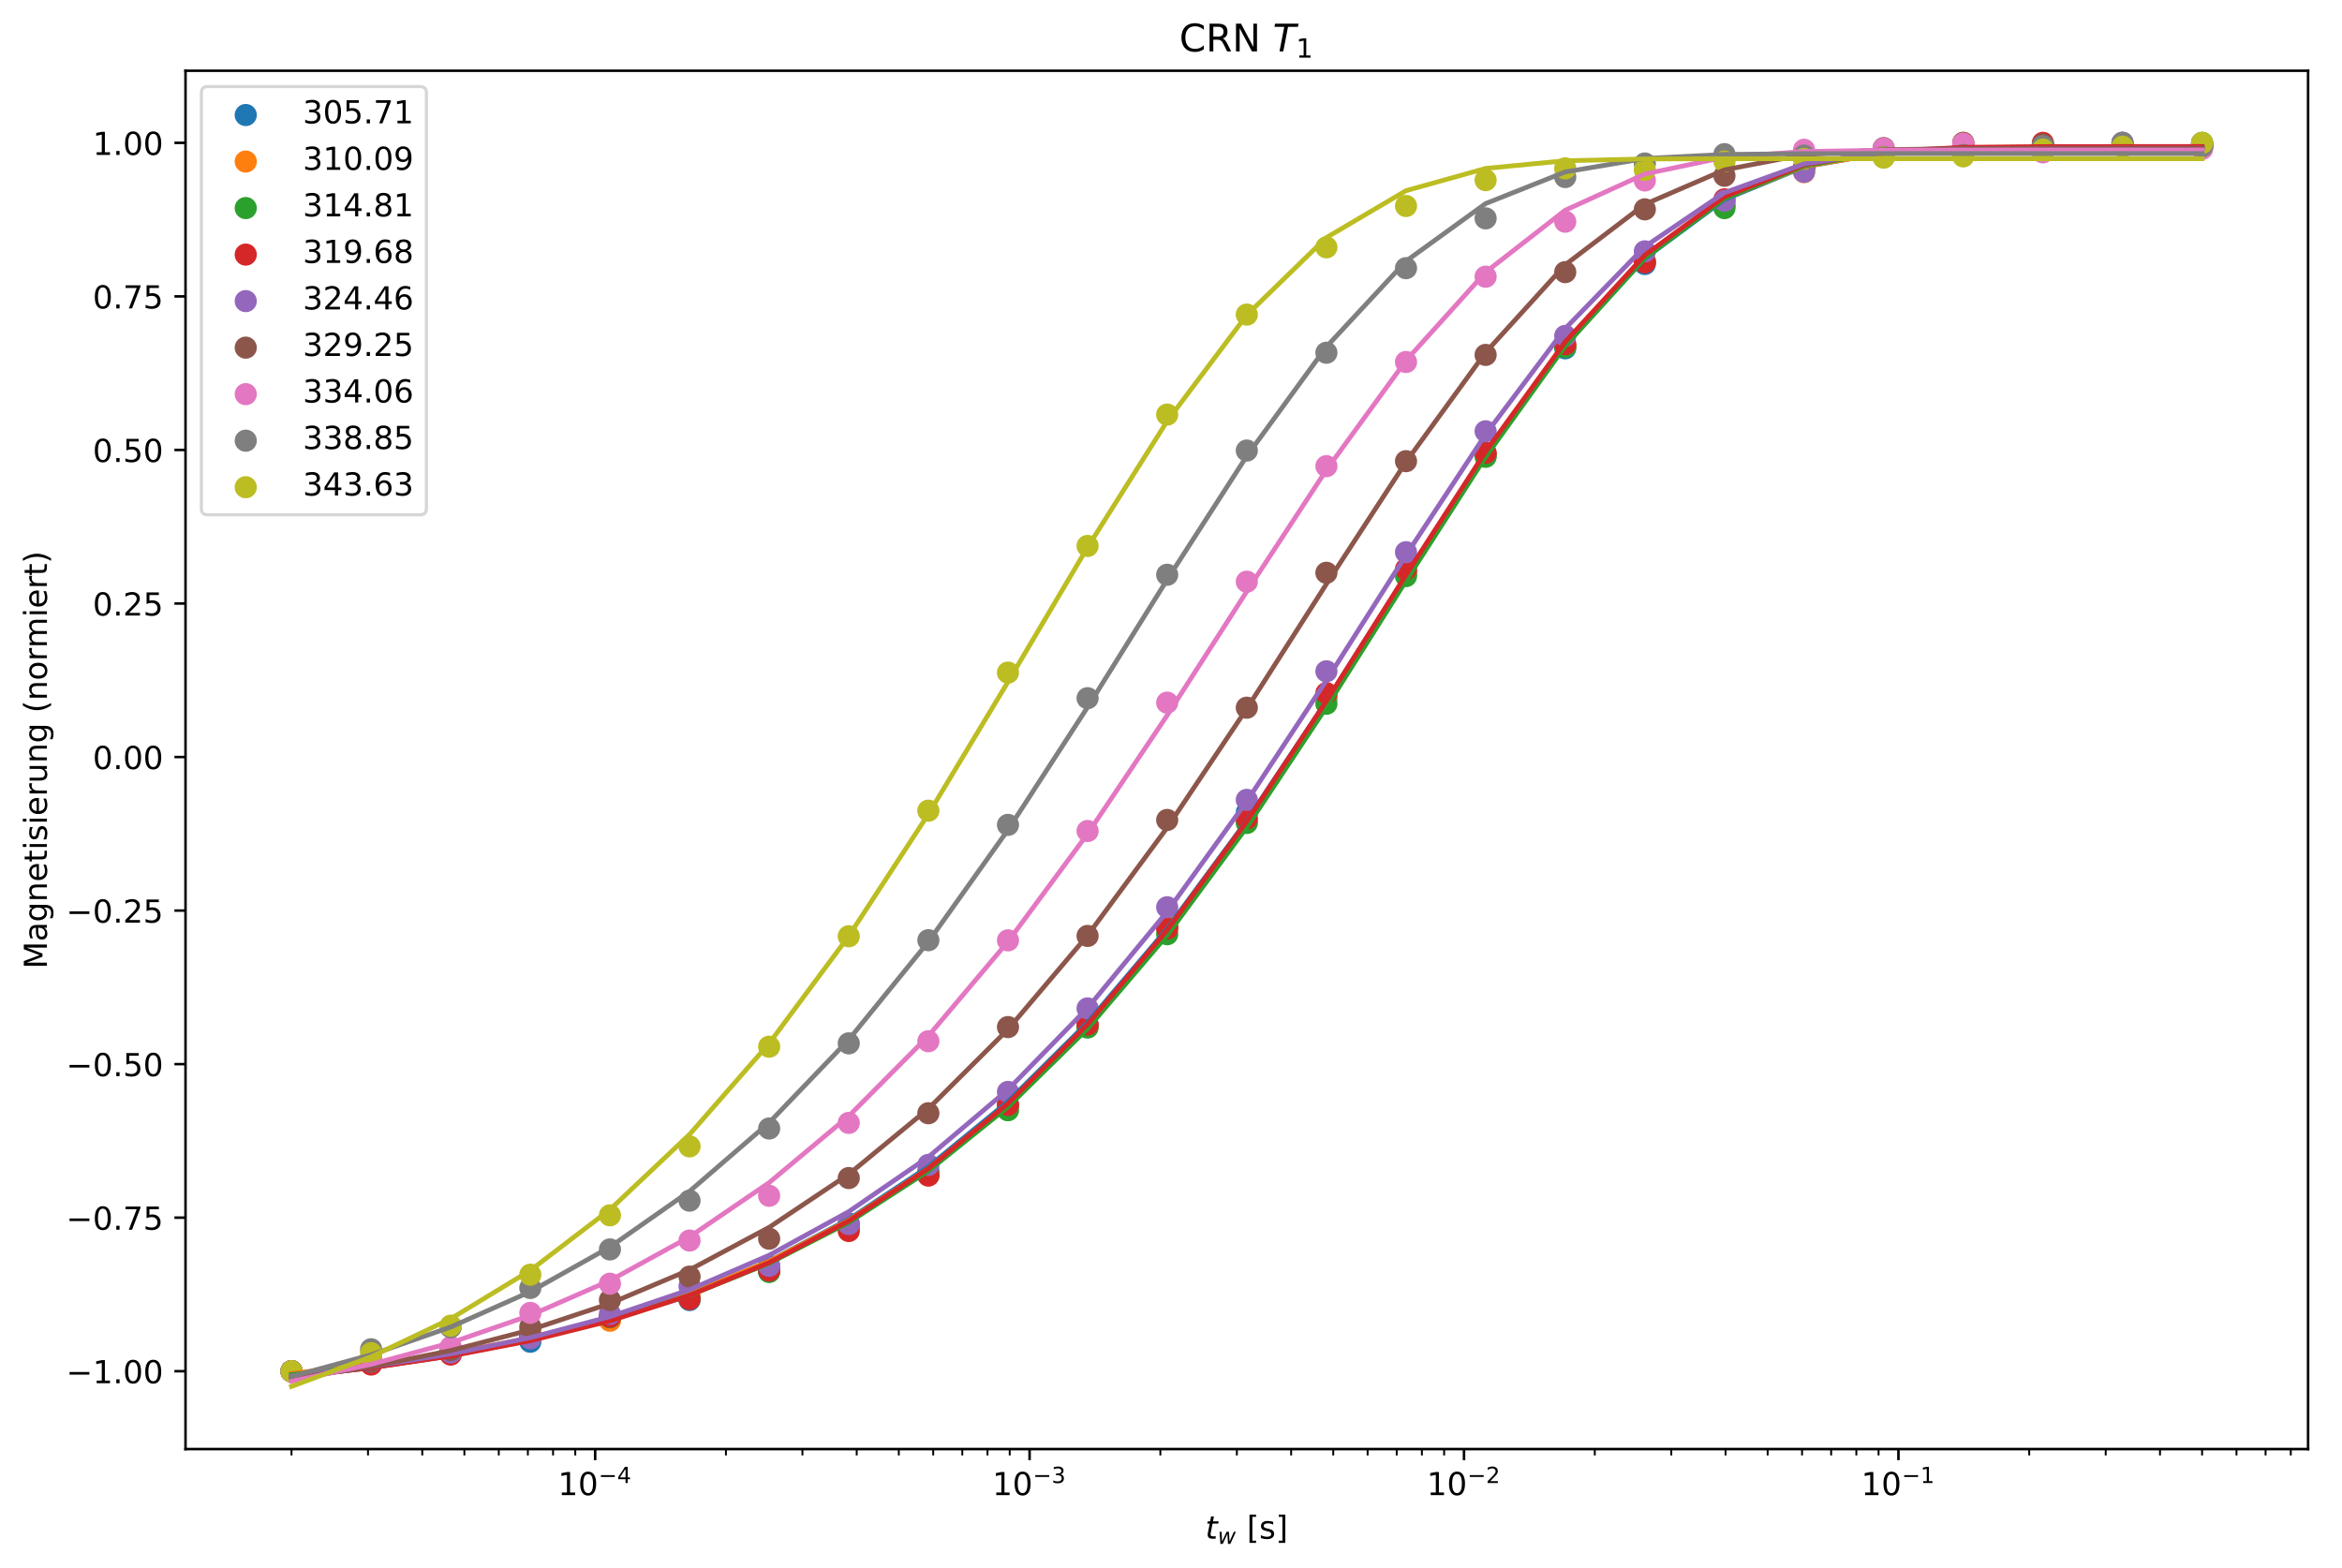 <?xml version="1.0" encoding="utf-8" standalone="no"?>
<!DOCTYPE svg PUBLIC "-//W3C//DTD SVG 1.1//EN"
  "http://www.w3.org/Graphics/SVG/1.1/DTD/svg11.dtd">
<!-- Created with matplotlib (http://matplotlib.org/) -->
<svg height="494.754pt" version="1.1" viewBox="0 0 738.823 494.754" width="738.823pt" xmlns="http://www.w3.org/2000/svg" xmlns:xlink="http://www.w3.org/1999/xlink">
 <defs>
  <style type="text/css">
*{stroke-linecap:butt;stroke-linejoin:round;}
  </style>
 </defs>
 <g id="figure_1">
  <g id="patch_1">
   <path d="M 0 494.754 
L 738.823 494.754 
L 738.823 0 
L 0 0 
z
" style="fill:#ffffff;"/>
  </g>
  <g id="axes_1">
   <g id="patch_2">
    <path d="M 58.523 457.198 
L 728.123 457.198 
L 728.123 22.318 
L 58.523 22.318 
z
" style="fill:#ffffff;"/>
   </g>
   <g id="PathCollection_1">
    <defs>
     <path d="M 0 3 
C 0.796 3 1.559 2.684 2.121 2.121 
C 2.684 1.559 3 0.796 3 0 
C 3 -0.796 2.684 -1.559 2.121 -2.121 
C 1.559 -2.684 0.796 -3 0 -3 
C -0.796 -3 -1.559 -2.684 -2.121 -2.121 
C -2.684 -1.559 -3 -0.796 -3 0 
C -3 0.796 -2.684 1.559 -2.121 2.121 
C -1.559 2.684 -0.796 3 0 3 
z
" id="m90c6b555e2" style="stroke:#1f77b4;"/>
    </defs>
    <g clip-path="url(#pe8b91de6c0)">
     <use style="fill:#1f77b4;stroke:#1f77b4;" x="91.96" xlink:href="#m90c6b555e2" y="432.626"/>
     <use style="fill:#1f77b4;stroke:#1f77b4;" x="117.073" xlink:href="#m90c6b555e2" y="429.658"/>
     <use style="fill:#1f77b4;stroke:#1f77b4;" x="142.187" xlink:href="#m90c6b555e2" y="427.106"/>
     <use style="fill:#1f77b4;stroke:#1f77b4;" x="167.301" xlink:href="#m90c6b555e2" y="423.333"/>
     <use style="fill:#1f77b4;stroke:#1f77b4;" x="192.414" xlink:href="#m90c6b555e2" y="416.186"/>
     <use style="fill:#1f77b4;stroke:#1f77b4;" x="217.528" xlink:href="#m90c6b555e2" y="410.178"/>
     <use style="fill:#1f77b4;stroke:#1f77b4;" x="242.642" xlink:href="#m90c6b555e2" y="401.214"/>
     <use style="fill:#1f77b4;stroke:#1f77b4;" x="267.755" xlink:href="#m90c6b555e2" y="386.059"/>
     <use style="fill:#1f77b4;stroke:#1f77b4;" x="292.869" xlink:href="#m90c6b555e2" y="369.56"/>
     <use style="fill:#1f77b4;stroke:#1f77b4;" x="317.983" xlink:href="#m90c6b555e2" y="348.473"/>
     <use style="fill:#1f77b4;stroke:#1f77b4;" x="343.096" xlink:href="#m90c6b555e2" y="323.33"/>
     <use style="fill:#1f77b4;stroke:#1f77b4;" x="368.21" xlink:href="#m90c6b555e2" y="292.388"/>
     <use style="fill:#1f77b4;stroke:#1f77b4;" x="393.323" xlink:href="#m90c6b555e2" y="256.353"/>
     <use style="fill:#1f77b4;stroke:#1f77b4;" x="418.437" xlink:href="#m90c6b555e2" y="220.065"/>
     <use style="fill:#1f77b4;stroke:#1f77b4;" x="443.551" xlink:href="#m90c6b555e2" y="180.619"/>
     <use style="fill:#1f77b4;stroke:#1f77b4;" x="468.664" xlink:href="#m90c6b555e2" y="143.515"/>
     <use style="fill:#1f77b4;stroke:#1f77b4;" x="493.778" xlink:href="#m90c6b555e2" y="109.893"/>
     <use style="fill:#1f77b4;stroke:#1f77b4;" x="518.892" xlink:href="#m90c6b555e2" y="83.299"/>
     <use style="fill:#1f77b4;stroke:#1f77b4;" x="544.005" xlink:href="#m90c6b555e2" y="64.803"/>
     <use style="fill:#1f77b4;stroke:#1f77b4;" x="569.119" xlink:href="#m90c6b555e2" y="52.898"/>
     <use style="fill:#1f77b4;stroke:#1f77b4;" x="594.233" xlink:href="#m90c6b555e2" y="47.945"/>
     <use style="fill:#1f77b4;stroke:#1f77b4;" x="619.346" xlink:href="#m90c6b555e2" y="46.034"/>
     <use style="fill:#1f77b4;stroke:#1f77b4;" x="644.46" xlink:href="#m90c6b555e2" y="46.693"/>
     <use style="fill:#1f77b4;stroke:#1f77b4;" x="669.573" xlink:href="#m90c6b555e2" y="45.073"/>
     <use style="fill:#1f77b4;stroke:#1f77b4;" x="694.687" xlink:href="#m90c6b555e2" y="46.167"/>
    </g>
   </g>
   <g id="PathCollection_2">
    <defs>
     <path d="M 0 3 
C 0.796 3 1.559 2.684 2.121 2.121 
C 2.684 1.559 3 0.796 3 0 
C 3 -0.796 2.684 -1.559 2.121 -2.121 
C 1.559 -2.684 0.796 -3 0 -3 
C -0.796 -3 -1.559 -2.684 -2.121 -2.121 
C -2.684 -1.559 -3 -0.796 -3 0 
C -3 0.796 -2.684 1.559 -2.121 2.121 
C -1.559 2.684 -0.796 3 0 3 
z
" id="mfef7257eb7" style="stroke:#ff7f0e;"/>
    </defs>
    <g clip-path="url(#pe8b91de6c0)">
     <use style="fill:#ff7f0e;stroke:#ff7f0e;" x="91.96" xlink:href="#mfef7257eb7" y="432.626"/>
     <use style="fill:#ff7f0e;stroke:#ff7f0e;" x="117.073" xlink:href="#mfef7257eb7" y="428.699"/>
     <use style="fill:#ff7f0e;stroke:#ff7f0e;" x="142.187" xlink:href="#mfef7257eb7" y="427.193"/>
     <use style="fill:#ff7f0e;stroke:#ff7f0e;" x="167.301" xlink:href="#mfef7257eb7" y="420.06"/>
     <use style="fill:#ff7f0e;stroke:#ff7f0e;" x="192.414" xlink:href="#mfef7257eb7" y="416.699"/>
     <use style="fill:#ff7f0e;stroke:#ff7f0e;" x="217.528" xlink:href="#mfef7257eb7" y="408.769"/>
     <use style="fill:#ff7f0e;stroke:#ff7f0e;" x="242.642" xlink:href="#mfef7257eb7" y="399.336"/>
     <use style="fill:#ff7f0e;stroke:#ff7f0e;" x="267.755" xlink:href="#mfef7257eb7" y="386.791"/>
     <use style="fill:#ff7f0e;stroke:#ff7f0e;" x="292.869" xlink:href="#mfef7257eb7" y="370.776"/>
     <use style="fill:#ff7f0e;stroke:#ff7f0e;" x="317.983" xlink:href="#mfef7257eb7" y="348.598"/>
     <use style="fill:#ff7f0e;stroke:#ff7f0e;" x="343.096" xlink:href="#mfef7257eb7" y="323.828"/>
     <use style="fill:#ff7f0e;stroke:#ff7f0e;" x="368.21" xlink:href="#mfef7257eb7" y="292.143"/>
     <use style="fill:#ff7f0e;stroke:#ff7f0e;" x="393.323" xlink:href="#mfef7257eb7" y="258.725"/>
     <use style="fill:#ff7f0e;stroke:#ff7f0e;" x="418.437" xlink:href="#mfef7257eb7" y="219.863"/>
     <use style="fill:#ff7f0e;stroke:#ff7f0e;" x="443.551" xlink:href="#mfef7257eb7" y="180.88"/>
     <use style="fill:#ff7f0e;stroke:#ff7f0e;" x="468.664" xlink:href="#mfef7257eb7" y="143.383"/>
     <use style="fill:#ff7f0e;stroke:#ff7f0e;" x="493.778" xlink:href="#mfef7257eb7" y="109.291"/>
     <use style="fill:#ff7f0e;stroke:#ff7f0e;" x="518.892" xlink:href="#mfef7257eb7" y="82.548"/>
     <use style="fill:#ff7f0e;stroke:#ff7f0e;" x="544.005" xlink:href="#mfef7257eb7" y="64.261"/>
     <use style="fill:#ff7f0e;stroke:#ff7f0e;" x="569.119" xlink:href="#mfef7257eb7" y="54.306"/>
     <use style="fill:#ff7f0e;stroke:#ff7f0e;" x="594.233" xlink:href="#mfef7257eb7" y="48.933"/>
     <use style="fill:#ff7f0e;stroke:#ff7f0e;" x="619.346" xlink:href="#mfef7257eb7" y="45.073"/>
     <use style="fill:#ff7f0e;stroke:#ff7f0e;" x="644.46" xlink:href="#mfef7257eb7" y="46.055"/>
     <use style="fill:#ff7f0e;stroke:#ff7f0e;" x="669.573" xlink:href="#mfef7257eb7" y="45.898"/>
     <use style="fill:#ff7f0e;stroke:#ff7f0e;" x="694.687" xlink:href="#mfef7257eb7" y="45.273"/>
    </g>
   </g>
   <g id="PathCollection_3">
    <defs>
     <path d="M 0 3 
C 0.796 3 1.559 2.684 2.121 2.121 
C 2.684 1.559 3 0.796 3 0 
C 3 -0.796 2.684 -1.559 2.121 -2.121 
C 1.559 -2.684 0.796 -3 0 -3 
C -0.796 -3 -1.559 -2.684 -2.121 -2.121 
C -2.684 -1.559 -3 -0.796 -3 0 
C -3 0.796 -2.684 1.559 -2.121 2.121 
C -1.559 2.684 -0.796 3 0 3 
z
" id="m5d3f6f5313" style="stroke:#2ca02c;"/>
    </defs>
    <g clip-path="url(#pe8b91de6c0)">
     <use style="fill:#2ca02c;stroke:#2ca02c;" x="91.96" xlink:href="#m5d3f6f5313" y="432.626"/>
     <use style="fill:#2ca02c;stroke:#2ca02c;" x="117.073" xlink:href="#m5d3f6f5313" y="430.025"/>
     <use style="fill:#2ca02c;stroke:#2ca02c;" x="142.187" xlink:href="#m5d3f6f5313" y="426.217"/>
     <use style="fill:#2ca02c;stroke:#2ca02c;" x="167.301" xlink:href="#m5d3f6f5313" y="422.141"/>
     <use style="fill:#2ca02c;stroke:#2ca02c;" x="192.414" xlink:href="#m5d3f6f5313" y="415.608"/>
     <use style="fill:#2ca02c;stroke:#2ca02c;" x="217.528" xlink:href="#m5d3f6f5313" y="409.776"/>
     <use style="fill:#2ca02c;stroke:#2ca02c;" x="242.642" xlink:href="#m5d3f6f5313" y="401.31"/>
     <use style="fill:#2ca02c;stroke:#2ca02c;" x="267.755" xlink:href="#m5d3f6f5313" y="387.135"/>
     <use style="fill:#2ca02c;stroke:#2ca02c;" x="292.869" xlink:href="#m5d3f6f5313" y="370.636"/>
     <use style="fill:#2ca02c;stroke:#2ca02c;" x="317.983" xlink:href="#m5d3f6f5313" y="350.287"/>
     <use style="fill:#2ca02c;stroke:#2ca02c;" x="343.096" xlink:href="#m5d3f6f5313" y="324.198"/>
     <use style="fill:#2ca02c;stroke:#2ca02c;" x="368.21" xlink:href="#m5d3f6f5313" y="294.755"/>
     <use style="fill:#2ca02c;stroke:#2ca02c;" x="393.323" xlink:href="#m5d3f6f5313" y="259.66"/>
     <use style="fill:#2ca02c;stroke:#2ca02c;" x="418.437" xlink:href="#m5d3f6f5313" y="222.034"/>
     <use style="fill:#2ca02c;stroke:#2ca02c;" x="443.551" xlink:href="#m5d3f6f5313" y="181.765"/>
     <use style="fill:#2ca02c;stroke:#2ca02c;" x="468.664" xlink:href="#m5d3f6f5313" y="144.121"/>
     <use style="fill:#2ca02c;stroke:#2ca02c;" x="493.778" xlink:href="#m5d3f6f5313" y="109.464"/>
     <use style="fill:#2ca02c;stroke:#2ca02c;" x="518.892" xlink:href="#m5d3f6f5313" y="82.472"/>
     <use style="fill:#2ca02c;stroke:#2ca02c;" x="544.005" xlink:href="#m5d3f6f5313" y="65.663"/>
     <use style="fill:#2ca02c;stroke:#2ca02c;" x="569.119" xlink:href="#m5d3f6f5313" y="53.016"/>
     <use style="fill:#2ca02c;stroke:#2ca02c;" x="594.233" xlink:href="#m5d3f6f5313" y="48.643"/>
     <use style="fill:#2ca02c;stroke:#2ca02c;" x="619.346" xlink:href="#m5d3f6f5313" y="46.094"/>
     <use style="fill:#2ca02c;stroke:#2ca02c;" x="644.46" xlink:href="#m5d3f6f5313" y="45.619"/>
     <use style="fill:#2ca02c;stroke:#2ca02c;" x="669.573" xlink:href="#m5d3f6f5313" y="45.671"/>
     <use style="fill:#2ca02c;stroke:#2ca02c;" x="694.687" xlink:href="#m5d3f6f5313" y="45.073"/>
    </g>
   </g>
   <g id="PathCollection_4">
    <defs>
     <path d="M 0 3 
C 0.796 3 1.559 2.684 2.121 2.121 
C 2.684 1.559 3 0.796 3 0 
C 3 -0.796 2.684 -1.559 2.121 -2.121 
C 1.559 -2.684 0.796 -3 0 -3 
C -0.796 -3 -1.559 -2.684 -2.121 -2.121 
C -2.684 -1.559 -3 -0.796 -3 0 
C -3 0.796 -2.684 1.559 -2.121 2.121 
C -1.559 2.684 -0.796 3 0 3 
z
" id="ma01c4bb4d3" style="stroke:#d62728;"/>
    </defs>
    <g clip-path="url(#pe8b91de6c0)">
     <use style="fill:#d62728;stroke:#d62728;" x="91.96" xlink:href="#ma01c4bb4d3" y="432.626"/>
     <use style="fill:#d62728;stroke:#d62728;" x="117.073" xlink:href="#ma01c4bb4d3" y="430.521"/>
     <use style="fill:#d62728;stroke:#d62728;" x="142.187" xlink:href="#ma01c4bb4d3" y="427.377"/>
     <use style="fill:#d62728;stroke:#d62728;" x="167.301" xlink:href="#ma01c4bb4d3" y="421.54"/>
     <use style="fill:#d62728;stroke:#d62728;" x="192.414" xlink:href="#ma01c4bb4d3" y="415.481"/>
     <use style="fill:#d62728;stroke:#d62728;" x="217.528" xlink:href="#ma01c4bb4d3" y="409.884"/>
     <use style="fill:#d62728;stroke:#d62728;" x="242.642" xlink:href="#ma01c4bb4d3" y="400.879"/>
     <use style="fill:#d62728;stroke:#d62728;" x="267.755" xlink:href="#ma01c4bb4d3" y="388.389"/>
     <use style="fill:#d62728;stroke:#d62728;" x="292.869" xlink:href="#ma01c4bb4d3" y="370.895"/>
     <use style="fill:#d62728;stroke:#d62728;" x="317.983" xlink:href="#ma01c4bb4d3" y="348.595"/>
     <use style="fill:#d62728;stroke:#d62728;" x="343.096" xlink:href="#ma01c4bb4d3" y="323.229"/>
     <use style="fill:#d62728;stroke:#d62728;" x="368.21" xlink:href="#ma01c4bb4d3" y="292.955"/>
     <use style="fill:#d62728;stroke:#d62728;" x="393.323" xlink:href="#ma01c4bb4d3" y="258.209"/>
     <use style="fill:#d62728;stroke:#d62728;" x="418.437" xlink:href="#ma01c4bb4d3" y="218.688"/>
     <use style="fill:#d62728;stroke:#d62728;" x="443.551" xlink:href="#ma01c4bb4d3" y="179.551"/>
     <use style="fill:#d62728;stroke:#d62728;" x="468.664" xlink:href="#ma01c4bb4d3" y="142.866"/>
     <use style="fill:#d62728;stroke:#d62728;" x="493.778" xlink:href="#ma01c4bb4d3" y="108.595"/>
     <use style="fill:#d62728;stroke:#d62728;" x="518.892" xlink:href="#ma01c4bb4d3" y="82.794"/>
     <use style="fill:#d62728;stroke:#d62728;" x="544.005" xlink:href="#ma01c4bb4d3" y="62.89"/>
     <use style="fill:#d62728;stroke:#d62728;" x="569.119" xlink:href="#ma01c4bb4d3" y="53.006"/>
     <use style="fill:#d62728;stroke:#d62728;" x="594.233" xlink:href="#ma01c4bb4d3" y="47.577"/>
     <use style="fill:#d62728;stroke:#d62728;" x="619.346" xlink:href="#ma01c4bb4d3" y="45.665"/>
     <use style="fill:#d62728;stroke:#d62728;" x="644.46" xlink:href="#ma01c4bb4d3" y="45.073"/>
     <use style="fill:#d62728;stroke:#d62728;" x="669.573" xlink:href="#ma01c4bb4d3" y="45.886"/>
     <use style="fill:#d62728;stroke:#d62728;" x="694.687" xlink:href="#ma01c4bb4d3" y="45.691"/>
    </g>
   </g>
   <g id="PathCollection_5">
    <defs>
     <path d="M 0 3 
C 0.796 3 1.559 2.684 2.121 2.121 
C 2.684 1.559 3 0.796 3 0 
C 3 -0.796 2.684 -1.559 2.121 -2.121 
C 1.559 -2.684 0.796 -3 0 -3 
C -0.796 -3 -1.559 -2.684 -2.121 -2.121 
C -2.684 -1.559 -3 -0.796 -3 0 
C -3 0.796 -2.684 1.559 -2.121 2.121 
C -1.559 2.684 -0.796 3 0 3 
z
" id="m49cb80e0da" style="stroke:#9467bd;"/>
    </defs>
    <g clip-path="url(#pe8b91de6c0)">
     <use style="fill:#9467bd;stroke:#9467bd;" x="91.96" xlink:href="#m49cb80e0da" y="432.626"/>
     <use style="fill:#9467bd;stroke:#9467bd;" x="117.073" xlink:href="#m49cb80e0da" y="429.62"/>
     <use style="fill:#9467bd;stroke:#9467bd;" x="142.187" xlink:href="#m49cb80e0da" y="426.701"/>
     <use style="fill:#9467bd;stroke:#9467bd;" x="167.301" xlink:href="#m49cb80e0da" y="422.238"/>
     <use style="fill:#9467bd;stroke:#9467bd;" x="192.414" xlink:href="#m49cb80e0da" y="414.569"/>
     <use style="fill:#9467bd;stroke:#9467bd;" x="217.528" xlink:href="#m49cb80e0da" y="405.826"/>
     <use style="fill:#9467bd;stroke:#9467bd;" x="242.642" xlink:href="#m49cb80e0da" y="399.392"/>
     <use style="fill:#9467bd;stroke:#9467bd;" x="267.755" xlink:href="#m49cb80e0da" y="386.206"/>
     <use style="fill:#9467bd;stroke:#9467bd;" x="292.869" xlink:href="#m49cb80e0da" y="367.537"/>
     <use style="fill:#9467bd;stroke:#9467bd;" x="317.983" xlink:href="#m49cb80e0da" y="344.507"/>
     <use style="fill:#9467bd;stroke:#9467bd;" x="343.096" xlink:href="#m49cb80e0da" y="318.168"/>
     <use style="fill:#9467bd;stroke:#9467bd;" x="368.21" xlink:href="#m49cb80e0da" y="286.241"/>
     <use style="fill:#9467bd;stroke:#9467bd;" x="393.323" xlink:href="#m49cb80e0da" y="252.363"/>
     <use style="fill:#9467bd;stroke:#9467bd;" x="418.437" xlink:href="#m49cb80e0da" y="211.805"/>
     <use style="fill:#9467bd;stroke:#9467bd;" x="443.551" xlink:href="#m49cb80e0da" y="174.224"/>
     <use style="fill:#9467bd;stroke:#9467bd;" x="468.664" xlink:href="#m49cb80e0da" y="136.073"/>
     <use style="fill:#9467bd;stroke:#9467bd;" x="493.778" xlink:href="#m49cb80e0da" y="105.971"/>
     <use style="fill:#9467bd;stroke:#9467bd;" x="518.892" xlink:href="#m49cb80e0da" y="79.305"/>
     <use style="fill:#9467bd;stroke:#9467bd;" x="544.005" xlink:href="#m49cb80e0da" y="63.34"/>
     <use style="fill:#9467bd;stroke:#9467bd;" x="569.119" xlink:href="#m49cb80e0da" y="54.201"/>
     <use style="fill:#9467bd;stroke:#9467bd;" x="594.233" xlink:href="#m49cb80e0da" y="47.367"/>
     <use style="fill:#9467bd;stroke:#9467bd;" x="619.346" xlink:href="#m49cb80e0da" y="46.365"/>
     <use style="fill:#9467bd;stroke:#9467bd;" x="644.46" xlink:href="#m49cb80e0da" y="45.758"/>
     <use style="fill:#9467bd;stroke:#9467bd;" x="669.573" xlink:href="#m49cb80e0da" y="45.073"/>
     <use style="fill:#9467bd;stroke:#9467bd;" x="694.687" xlink:href="#m49cb80e0da" y="45.155"/>
    </g>
   </g>
   <g id="PathCollection_6">
    <defs>
     <path d="M 0 3 
C 0.796 3 1.559 2.684 2.121 2.121 
C 2.684 1.559 3 0.796 3 0 
C 3 -0.796 2.684 -1.559 2.121 -2.121 
C 1.559 -2.684 0.796 -3 0 -3 
C -0.796 -3 -1.559 -2.684 -2.121 -2.121 
C -2.684 -1.559 -3 -0.796 -3 0 
C -3 0.796 -2.684 1.559 -2.121 2.121 
C -1.559 2.684 -0.796 3 0 3 
z
" id="m5eebb8e1e8" style="stroke:#8c564b;"/>
    </defs>
    <g clip-path="url(#pe8b91de6c0)">
     <use style="fill:#8c564b;stroke:#8c564b;" x="91.96" xlink:href="#m5eebb8e1e8" y="432.626"/>
     <use style="fill:#8c564b;stroke:#8c564b;" x="117.073" xlink:href="#m5eebb8e1e8" y="429.57"/>
     <use style="fill:#8c564b;stroke:#8c564b;" x="142.187" xlink:href="#m5eebb8e1e8" y="425.962"/>
     <use style="fill:#8c564b;stroke:#8c564b;" x="167.301" xlink:href="#m5eebb8e1e8" y="418.65"/>
     <use style="fill:#8c564b;stroke:#8c564b;" x="192.414" xlink:href="#m5eebb8e1e8" y="410.175"/>
     <use style="fill:#8c564b;stroke:#8c564b;" x="217.528" xlink:href="#m5eebb8e1e8" y="402.782"/>
     <use style="fill:#8c564b;stroke:#8c564b;" x="242.642" xlink:href="#m5eebb8e1e8" y="390.818"/>
     <use style="fill:#8c564b;stroke:#8c564b;" x="267.755" xlink:href="#m5eebb8e1e8" y="371.686"/>
     <use style="fill:#8c564b;stroke:#8c564b;" x="292.869" xlink:href="#m5eebb8e1e8" y="351.233"/>
     <use style="fill:#8c564b;stroke:#8c564b;" x="317.983" xlink:href="#m5eebb8e1e8" y="324.054"/>
     <use style="fill:#8c564b;stroke:#8c564b;" x="343.096" xlink:href="#m5eebb8e1e8" y="295.292"/>
     <use style="fill:#8c564b;stroke:#8c564b;" x="368.21" xlink:href="#m5eebb8e1e8" y="258.703"/>
     <use style="fill:#8c564b;stroke:#8c564b;" x="393.323" xlink:href="#m5eebb8e1e8" y="223.281"/>
     <use style="fill:#8c564b;stroke:#8c564b;" x="418.437" xlink:href="#m5eebb8e1e8" y="180.717"/>
     <use style="fill:#8c564b;stroke:#8c564b;" x="443.551" xlink:href="#m5eebb8e1e8" y="145.505"/>
     <use style="fill:#8c564b;stroke:#8c564b;" x="468.664" xlink:href="#m5eebb8e1e8" y="111.976"/>
     <use style="fill:#8c564b;stroke:#8c564b;" x="493.778" xlink:href="#m5eebb8e1e8" y="85.857"/>
     <use style="fill:#8c564b;stroke:#8c564b;" x="518.892" xlink:href="#m5eebb8e1e8" y="66.053"/>
     <use style="fill:#8c564b;stroke:#8c564b;" x="544.005" xlink:href="#m5eebb8e1e8" y="55.453"/>
     <use style="fill:#8c564b;stroke:#8c564b;" x="569.119" xlink:href="#m5eebb8e1e8" y="49.904"/>
     <use style="fill:#8c564b;stroke:#8c564b;" x="594.233" xlink:href="#m5eebb8e1e8" y="46.721"/>
     <use style="fill:#8c564b;stroke:#8c564b;" x="619.346" xlink:href="#m5eebb8e1e8" y="45.073"/>
     <use style="fill:#8c564b;stroke:#8c564b;" x="644.46" xlink:href="#m5eebb8e1e8" y="45.585"/>
     <use style="fill:#8c564b;stroke:#8c564b;" x="669.573" xlink:href="#m5eebb8e1e8" y="46.019"/>
     <use style="fill:#8c564b;stroke:#8c564b;" x="694.687" xlink:href="#m5eebb8e1e8" y="46.262"/>
    </g>
   </g>
   <g id="PathCollection_7">
    <defs>
     <path d="M 0 3 
C 0.796 3 1.559 2.684 2.121 2.121 
C 2.684 1.559 3 0.796 3 0 
C 3 -0.796 2.684 -1.559 2.121 -2.121 
C 1.559 -2.684 0.796 -3 0 -3 
C -0.796 -3 -1.559 -2.684 -2.121 -2.121 
C -2.684 -1.559 -3 -0.796 -3 0 
C -3 0.796 -2.684 1.559 -2.121 2.121 
C -1.559 2.684 -0.796 3 0 3 
z
" id="md9391caf11" style="stroke:#e377c2;"/>
    </defs>
    <g clip-path="url(#pe8b91de6c0)">
     <use style="fill:#e377c2;stroke:#e377c2;" x="91.96" xlink:href="#md9391caf11" y="432.626"/>
     <use style="fill:#e377c2;stroke:#e377c2;" x="117.073" xlink:href="#md9391caf11" y="428.307"/>
     <use style="fill:#e377c2;stroke:#e377c2;" x="142.187" xlink:href="#md9391caf11" y="424.991"/>
     <use style="fill:#e377c2;stroke:#e377c2;" x="167.301" xlink:href="#md9391caf11" y="414.231"/>
     <use style="fill:#e377c2;stroke:#e377c2;" x="192.414" xlink:href="#md9391caf11" y="405.019"/>
     <use style="fill:#e377c2;stroke:#e377c2;" x="217.528" xlink:href="#md9391caf11" y="391.4"/>
     <use style="fill:#e377c2;stroke:#e377c2;" x="242.642" xlink:href="#md9391caf11" y="377.282"/>
     <use style="fill:#e377c2;stroke:#e377c2;" x="267.755" xlink:href="#md9391caf11" y="354.281"/>
     <use style="fill:#e377c2;stroke:#e377c2;" x="292.869" xlink:href="#md9391caf11" y="328.513"/>
     <use style="fill:#e377c2;stroke:#e377c2;" x="317.983" xlink:href="#md9391caf11" y="296.686"/>
     <use style="fill:#e377c2;stroke:#e377c2;" x="343.096" xlink:href="#md9391caf11" y="262.193"/>
     <use style="fill:#e377c2;stroke:#e377c2;" x="368.21" xlink:href="#md9391caf11" y="221.689"/>
     <use style="fill:#e377c2;stroke:#e377c2;" x="393.323" xlink:href="#md9391caf11" y="183.531"/>
     <use style="fill:#e377c2;stroke:#e377c2;" x="418.437" xlink:href="#md9391caf11" y="147.08"/>
     <use style="fill:#e377c2;stroke:#e377c2;" x="443.551" xlink:href="#md9391caf11" y="114.205"/>
     <use style="fill:#e377c2;stroke:#e377c2;" x="468.664" xlink:href="#md9391caf11" y="87.295"/>
     <use style="fill:#e377c2;stroke:#e377c2;" x="493.778" xlink:href="#md9391caf11" y="69.941"/>
     <use style="fill:#e377c2;stroke:#e377c2;" x="518.892" xlink:href="#md9391caf11" y="56.937"/>
     <use style="fill:#e377c2;stroke:#e377c2;" x="544.005" xlink:href="#md9391caf11" y="49.668"/>
     <use style="fill:#e377c2;stroke:#e377c2;" x="569.119" xlink:href="#md9391caf11" y="47.245"/>
     <use style="fill:#e377c2;stroke:#e377c2;" x="594.233" xlink:href="#md9391caf11" y="46.865"/>
     <use style="fill:#e377c2;stroke:#e377c2;" x="619.346" xlink:href="#md9391caf11" y="45.313"/>
     <use style="fill:#e377c2;stroke:#e377c2;" x="644.46" xlink:href="#md9391caf11" y="48.076"/>
     <use style="fill:#e377c2;stroke:#e377c2;" x="669.573" xlink:href="#md9391caf11" y="45.073"/>
     <use style="fill:#e377c2;stroke:#e377c2;" x="694.687" xlink:href="#md9391caf11" y="46.983"/>
    </g>
   </g>
   <g id="PathCollection_8">
    <defs>
     <path d="M 0 3 
C 0.796 3 1.559 2.684 2.121 2.121 
C 2.684 1.559 3 0.796 3 0 
C 3 -0.796 2.684 -1.559 2.121 -2.121 
C 1.559 -2.684 0.796 -3 0 -3 
C -0.796 -3 -1.559 -2.684 -2.121 -2.121 
C -2.684 -1.559 -3 -0.796 -3 0 
C -3 0.796 -2.684 1.559 -2.121 2.121 
C -1.559 2.684 -0.796 3 0 3 
z
" id="m1e7800d48a" style="stroke:#7f7f7f;"/>
    </defs>
    <g clip-path="url(#pe8b91de6c0)">
     <use style="fill:#7f7f7f;stroke:#7f7f7f;" x="91.96" xlink:href="#m1e7800d48a" y="432.626"/>
     <use style="fill:#7f7f7f;stroke:#7f7f7f;" x="117.073" xlink:href="#m1e7800d48a" y="425.704"/>
     <use style="fill:#7f7f7f;stroke:#7f7f7f;" x="142.187" xlink:href="#m1e7800d48a" y="418.75"/>
     <use style="fill:#7f7f7f;stroke:#7f7f7f;" x="167.301" xlink:href="#m1e7800d48a" y="406.364"/>
     <use style="fill:#7f7f7f;stroke:#7f7f7f;" x="192.414" xlink:href="#m1e7800d48a" y="394.202"/>
     <use style="fill:#7f7f7f;stroke:#7f7f7f;" x="217.528" xlink:href="#m1e7800d48a" y="378.814"/>
     <use style="fill:#7f7f7f;stroke:#7f7f7f;" x="242.642" xlink:href="#m1e7800d48a" y="356.055"/>
     <use style="fill:#7f7f7f;stroke:#7f7f7f;" x="267.755" xlink:href="#m1e7800d48a" y="329.184"/>
     <use style="fill:#7f7f7f;stroke:#7f7f7f;" x="292.869" xlink:href="#m1e7800d48a" y="296.639"/>
     <use style="fill:#7f7f7f;stroke:#7f7f7f;" x="317.983" xlink:href="#m1e7800d48a" y="260.256"/>
     <use style="fill:#7f7f7f;stroke:#7f7f7f;" x="343.096" xlink:href="#m1e7800d48a" y="220.284"/>
     <use style="fill:#7f7f7f;stroke:#7f7f7f;" x="368.21" xlink:href="#m1e7800d48a" y="181.339"/>
     <use style="fill:#7f7f7f;stroke:#7f7f7f;" x="393.323" xlink:href="#m1e7800d48a" y="142.154"/>
     <use style="fill:#7f7f7f;stroke:#7f7f7f;" x="418.437" xlink:href="#m1e7800d48a" y="111.288"/>
     <use style="fill:#7f7f7f;stroke:#7f7f7f;" x="443.551" xlink:href="#m1e7800d48a" y="84.608"/>
     <use style="fill:#7f7f7f;stroke:#7f7f7f;" x="468.664" xlink:href="#m1e7800d48a" y="68.896"/>
     <use style="fill:#7f7f7f;stroke:#7f7f7f;" x="493.778" xlink:href="#m1e7800d48a" y="55.855"/>
     <use style="fill:#7f7f7f;stroke:#7f7f7f;" x="518.892" xlink:href="#m1e7800d48a" y="51.583"/>
     <use style="fill:#7f7f7f;stroke:#7f7f7f;" x="544.005" xlink:href="#m1e7800d48a" y="48.639"/>
     <use style="fill:#7f7f7f;stroke:#7f7f7f;" x="569.119" xlink:href="#m1e7800d48a" y="49.091"/>
     <use style="fill:#7f7f7f;stroke:#7f7f7f;" x="594.233" xlink:href="#m1e7800d48a" y="49.517"/>
     <use style="fill:#7f7f7f;stroke:#7f7f7f;" x="619.346" xlink:href="#m1e7800d48a" y="48.887"/>
     <use style="fill:#7f7f7f;stroke:#7f7f7f;" x="644.46" xlink:href="#m1e7800d48a" y="46.102"/>
     <use style="fill:#7f7f7f;stroke:#7f7f7f;" x="669.573" xlink:href="#m1e7800d48a" y="45.073"/>
     <use style="fill:#7f7f7f;stroke:#7f7f7f;" x="694.687" xlink:href="#m1e7800d48a" y="46.191"/>
    </g>
   </g>
   <g id="PathCollection_9">
    <defs>
     <path d="M 0 3 
C 0.796 3 1.559 2.684 2.121 2.121 
C 2.684 1.559 3 0.796 3 0 
C 3 -0.796 2.684 -1.559 2.121 -2.121 
C 1.559 -2.684 0.796 -3 0 -3 
C -0.796 -3 -1.559 -2.684 -2.121 -2.121 
C -2.684 -1.559 -3 -0.796 -3 0 
C -3 0.796 -2.684 1.559 -2.121 2.121 
C -1.559 2.684 -0.796 3 0 3 
z
" id="mebd02787fa" style="stroke:#bcbd22;"/>
    </defs>
    <g clip-path="url(#pe8b91de6c0)">
     <use style="fill:#bcbd22;stroke:#bcbd22;" x="91.96" xlink:href="#mebd02787fa" y="432.626"/>
     <use style="fill:#bcbd22;stroke:#bcbd22;" x="117.073" xlink:href="#mebd02787fa" y="426.928"/>
     <use style="fill:#bcbd22;stroke:#bcbd22;" x="142.187" xlink:href="#mebd02787fa" y="418.264"/>
     <use style="fill:#bcbd22;stroke:#bcbd22;" x="167.301" xlink:href="#mebd02787fa" y="402.173"/>
     <use style="fill:#bcbd22;stroke:#bcbd22;" x="192.414" xlink:href="#mebd02787fa" y="383.443"/>
     <use style="fill:#bcbd22;stroke:#bcbd22;" x="217.528" xlink:href="#mebd02787fa" y="361.692"/>
     <use style="fill:#bcbd22;stroke:#bcbd22;" x="242.642" xlink:href="#mebd02787fa" y="330.236"/>
     <use style="fill:#bcbd22;stroke:#bcbd22;" x="267.755" xlink:href="#mebd02787fa" y="295.407"/>
     <use style="fill:#bcbd22;stroke:#bcbd22;" x="292.869" xlink:href="#mebd02787fa" y="255.774"/>
     <use style="fill:#bcbd22;stroke:#bcbd22;" x="317.983" xlink:href="#mebd02787fa" y="212.212"/>
     <use style="fill:#bcbd22;stroke:#bcbd22;" x="343.096" xlink:href="#mebd02787fa" y="172.25"/>
     <use style="fill:#bcbd22;stroke:#bcbd22;" x="368.21" xlink:href="#mebd02787fa" y="130.807"/>
     <use style="fill:#bcbd22;stroke:#bcbd22;" x="393.323" xlink:href="#mebd02787fa" y="99.256"/>
     <use style="fill:#bcbd22;stroke:#bcbd22;" x="418.437" xlink:href="#mebd02787fa" y="78.03"/>
     <use style="fill:#bcbd22;stroke:#bcbd22;" x="443.551" xlink:href="#mebd02787fa" y="64.992"/>
     <use style="fill:#bcbd22;stroke:#bcbd22;" x="468.664" xlink:href="#mebd02787fa" y="56.842"/>
     <use style="fill:#bcbd22;stroke:#bcbd22;" x="493.778" xlink:href="#mebd02787fa" y="53.129"/>
     <use style="fill:#bcbd22;stroke:#bcbd22;" x="518.892" xlink:href="#mebd02787fa" y="53.607"/>
     <use style="fill:#bcbd22;stroke:#bcbd22;" x="544.005" xlink:href="#mebd02787fa" y="50.953"/>
     <use style="fill:#bcbd22;stroke:#bcbd22;" x="569.119" xlink:href="#mebd02787fa" y="50.145"/>
     <use style="fill:#bcbd22;stroke:#bcbd22;" x="594.233" xlink:href="#mebd02787fa" y="49.741"/>
     <use style="fill:#bcbd22;stroke:#bcbd22;" x="619.346" xlink:href="#mebd02787fa" y="49.339"/>
     <use style="fill:#bcbd22;stroke:#bcbd22;" x="644.46" xlink:href="#mebd02787fa" y="47.193"/>
     <use style="fill:#bcbd22;stroke:#bcbd22;" x="669.573" xlink:href="#mebd02787fa" y="46.278"/>
     <use style="fill:#bcbd22;stroke:#bcbd22;" x="694.687" xlink:href="#mebd02787fa" y="45.073"/>
    </g>
   </g>
   <g id="matplotlib.axis_1">
    <g id="xtick_1">
     <g id="line2d_1">
      <defs>
       <path d="M 0 0 
L 0 3.5 
" id="mc48d79248b" style="stroke:#000000;stroke-width:0.8;"/>
      </defs>
      <g>
       <use style="stroke:#000000;stroke-width:0.8;" x="187.752" xlink:href="#mc48d79248b" y="457.198"/>
      </g>
     </g>
     <g id="text_1">
      <!-- $\mathdefault{10^{-4}}$ -->
      <defs>
       <path d="M 12.406 8.297 
L 28.516 8.297 
L 28.516 63.922 
L 10.984 60.406 
L 10.984 69.391 
L 28.422 72.906 
L 38.281 72.906 
L 38.281 8.297 
L 54.391 8.297 
L 54.391 0 
L 12.406 0 
z
" id="DejaVuSans-31"/>
       <path d="M 31.781 66.406 
Q 24.172 66.406 20.328 58.906 
Q 16.5 51.422 16.5 36.375 
Q 16.5 21.391 20.328 13.891 
Q 24.172 6.391 31.781 6.391 
Q 39.453 6.391 43.281 13.891 
Q 47.125 21.391 47.125 36.375 
Q 47.125 51.422 43.281 58.906 
Q 39.453 66.406 31.781 66.406 
z
M 31.781 74.219 
Q 44.047 74.219 50.516 64.516 
Q 56.984 54.828 56.984 36.375 
Q 56.984 17.969 50.516 8.266 
Q 44.047 -1.422 31.781 -1.422 
Q 19.531 -1.422 13.062 8.266 
Q 6.594 17.969 6.594 36.375 
Q 6.594 54.828 13.062 64.516 
Q 19.531 74.219 31.781 74.219 
z
" id="DejaVuSans-30"/>
       <path d="M 10.594 35.5 
L 73.188 35.5 
L 73.188 27.203 
L 10.594 27.203 
z
" id="DejaVuSans-2212"/>
       <path d="M 37.797 64.312 
L 12.891 25.391 
L 37.797 25.391 
z
M 35.203 72.906 
L 47.609 72.906 
L 47.609 25.391 
L 58.016 25.391 
L 58.016 17.188 
L 47.609 17.188 
L 47.609 0 
L 37.797 0 
L 37.797 17.188 
L 4.891 17.188 
L 4.891 26.703 
z
" id="DejaVuSans-34"/>
      </defs>
      <g transform="translate(176.002 471.797)scale(0.1 -0.1)">
       <use transform="translate(0 0.684)" xlink:href="#DejaVuSans-31"/>
       <use transform="translate(63.623 0.684)" xlink:href="#DejaVuSans-30"/>
       <use transform="translate(128.203 38.966)scale(0.7)" xlink:href="#DejaVuSans-2212"/>
       <use transform="translate(186.855 38.966)scale(0.7)" xlink:href="#DejaVuSans-34"/>
      </g>
     </g>
    </g>
    <g id="xtick_2">
     <g id="line2d_2">
      <g>
       <use style="stroke:#000000;stroke-width:0.8;" x="324.8" xlink:href="#mc48d79248b" y="457.198"/>
      </g>
     </g>
     <g id="text_2">
      <!-- $\mathdefault{10^{-3}}$ -->
      <defs>
       <path d="M 40.578 39.312 
Q 47.656 37.797 51.625 33 
Q 55.609 28.219 55.609 21.188 
Q 55.609 10.406 48.188 4.484 
Q 40.766 -1.422 27.094 -1.422 
Q 22.516 -1.422 17.656 -0.516 
Q 12.797 0.391 7.625 2.203 
L 7.625 11.719 
Q 11.719 9.328 16.594 8.109 
Q 21.484 6.891 26.812 6.891 
Q 36.078 6.891 40.938 10.547 
Q 45.797 14.203 45.797 21.188 
Q 45.797 27.641 41.281 31.266 
Q 36.766 34.906 28.719 34.906 
L 20.219 34.906 
L 20.219 43.016 
L 29.109 43.016 
Q 36.375 43.016 40.234 45.922 
Q 44.094 48.828 44.094 54.297 
Q 44.094 59.906 40.109 62.906 
Q 36.141 65.922 28.719 65.922 
Q 24.656 65.922 20.016 65.031 
Q 15.375 64.156 9.812 62.312 
L 9.812 71.094 
Q 15.438 72.656 20.344 73.438 
Q 25.25 74.219 29.594 74.219 
Q 40.828 74.219 47.359 69.109 
Q 53.906 64.016 53.906 55.328 
Q 53.906 49.266 50.438 45.094 
Q 46.969 40.922 40.578 39.312 
z
" id="DejaVuSans-33"/>
      </defs>
      <g transform="translate(313.05 471.797)scale(0.1 -0.1)">
       <use transform="translate(0 0.766)" xlink:href="#DejaVuSans-31"/>
       <use transform="translate(63.623 0.766)" xlink:href="#DejaVuSans-30"/>
       <use transform="translate(128.203 39.047)scale(0.7)" xlink:href="#DejaVuSans-2212"/>
       <use transform="translate(186.855 39.047)scale(0.7)" xlink:href="#DejaVuSans-33"/>
      </g>
     </g>
    </g>
    <g id="xtick_3">
     <g id="line2d_3">
      <g>
       <use style="stroke:#000000;stroke-width:0.8;" x="461.847" xlink:href="#mc48d79248b" y="457.198"/>
      </g>
     </g>
     <g id="text_3">
      <!-- $\mathdefault{10^{-2}}$ -->
      <defs>
       <path d="M 19.188 8.297 
L 53.609 8.297 
L 53.609 0 
L 7.328 0 
L 7.328 8.297 
Q 12.938 14.109 22.625 23.891 
Q 32.328 33.688 34.812 36.531 
Q 39.547 41.844 41.422 45.531 
Q 43.312 49.219 43.312 52.781 
Q 43.312 58.594 39.234 62.25 
Q 35.156 65.922 28.609 65.922 
Q 23.969 65.922 18.812 64.312 
Q 13.672 62.703 7.812 59.422 
L 7.812 69.391 
Q 13.766 71.781 18.938 73 
Q 24.125 74.219 28.422 74.219 
Q 39.75 74.219 46.484 68.547 
Q 53.219 62.891 53.219 53.422 
Q 53.219 48.922 51.531 44.891 
Q 49.859 40.875 45.406 35.406 
Q 44.188 33.984 37.641 27.219 
Q 31.109 20.453 19.188 8.297 
z
" id="DejaVuSans-32"/>
      </defs>
      <g transform="translate(450.097 471.797)scale(0.1 -0.1)">
       <use transform="translate(0 0.766)" xlink:href="#DejaVuSans-31"/>
       <use transform="translate(63.623 0.766)" xlink:href="#DejaVuSans-30"/>
       <use transform="translate(128.203 39.047)scale(0.7)" xlink:href="#DejaVuSans-2212"/>
       <use transform="translate(186.855 39.047)scale(0.7)" xlink:href="#DejaVuSans-32"/>
      </g>
     </g>
    </g>
    <g id="xtick_4">
     <g id="line2d_4">
      <g>
       <use style="stroke:#000000;stroke-width:0.8;" x="598.895" xlink:href="#mc48d79248b" y="457.198"/>
      </g>
     </g>
     <g id="text_4">
      <!-- $\mathdefault{10^{-1}}$ -->
      <g transform="translate(587.145 471.797)scale(0.1 -0.1)">
       <use transform="translate(0 0.684)" xlink:href="#DejaVuSans-31"/>
       <use transform="translate(63.623 0.684)" xlink:href="#DejaVuSans-30"/>
       <use transform="translate(128.203 38.966)scale(0.7)" xlink:href="#DejaVuSans-2212"/>
       <use transform="translate(186.855 38.966)scale(0.7)" xlink:href="#DejaVuSans-31"/>
      </g>
     </g>
    </g>
    <g id="xtick_5">
     <g id="line2d_5">
      <defs>
       <path d="M 0 0 
L 0 2 
" id="mc8f9b474a0" style="stroke:#000000;stroke-width:0.6;"/>
      </defs>
      <g>
       <use style="stroke:#000000;stroke-width:0.6;" x="91.96" xlink:href="#mc8f9b474a0" y="457.198"/>
      </g>
     </g>
    </g>
    <g id="xtick_6">
     <g id="line2d_6">
      <g>
       <use style="stroke:#000000;stroke-width:0.6;" x="116.093" xlink:href="#mc8f9b474a0" y="457.198"/>
      </g>
     </g>
    </g>
    <g id="xtick_7">
     <g id="line2d_7">
      <g>
       <use style="stroke:#000000;stroke-width:0.6;" x="133.215" xlink:href="#mc8f9b474a0" y="457.198"/>
      </g>
     </g>
    </g>
    <g id="xtick_8">
     <g id="line2d_8">
      <g>
       <use style="stroke:#000000;stroke-width:0.6;" x="146.497" xlink:href="#mc8f9b474a0" y="457.198"/>
      </g>
     </g>
    </g>
    <g id="xtick_9">
     <g id="line2d_9">
      <g>
       <use style="stroke:#000000;stroke-width:0.6;" x="157.348" xlink:href="#mc8f9b474a0" y="457.198"/>
      </g>
     </g>
    </g>
    <g id="xtick_10">
     <g id="line2d_10">
      <g>
       <use style="stroke:#000000;stroke-width:0.6;" x="166.523" xlink:href="#mc8f9b474a0" y="457.198"/>
      </g>
     </g>
    </g>
    <g id="xtick_11">
     <g id="line2d_11">
      <g>
       <use style="stroke:#000000;stroke-width:0.6;" x="174.471" xlink:href="#mc8f9b474a0" y="457.198"/>
      </g>
     </g>
    </g>
    <g id="xtick_12">
     <g id="line2d_12">
      <g>
       <use style="stroke:#000000;stroke-width:0.6;" x="181.481" xlink:href="#mc8f9b474a0" y="457.198"/>
      </g>
     </g>
    </g>
    <g id="xtick_13">
     <g id="line2d_13">
      <g>
       <use style="stroke:#000000;stroke-width:0.6;" x="229.007" xlink:href="#mc8f9b474a0" y="457.198"/>
      </g>
     </g>
    </g>
    <g id="xtick_14">
     <g id="line2d_14">
      <g>
       <use style="stroke:#000000;stroke-width:0.6;" x="253.14" xlink:href="#mc8f9b474a0" y="457.198"/>
      </g>
     </g>
    </g>
    <g id="xtick_15">
     <g id="line2d_15">
      <g>
       <use style="stroke:#000000;stroke-width:0.6;" x="270.263" xlink:href="#mc8f9b474a0" y="457.198"/>
      </g>
     </g>
    </g>
    <g id="xtick_16">
     <g id="line2d_16">
      <g>
       <use style="stroke:#000000;stroke-width:0.6;" x="283.544" xlink:href="#mc8f9b474a0" y="457.198"/>
      </g>
     </g>
    </g>
    <g id="xtick_17">
     <g id="line2d_17">
      <g>
       <use style="stroke:#000000;stroke-width:0.6;" x="294.396" xlink:href="#mc8f9b474a0" y="457.198"/>
      </g>
     </g>
    </g>
    <g id="xtick_18">
     <g id="line2d_18">
      <g>
       <use style="stroke:#000000;stroke-width:0.6;" x="303.571" xlink:href="#mc8f9b474a0" y="457.198"/>
      </g>
     </g>
    </g>
    <g id="xtick_19">
     <g id="line2d_19">
      <g>
       <use style="stroke:#000000;stroke-width:0.6;" x="311.518" xlink:href="#mc8f9b474a0" y="457.198"/>
      </g>
     </g>
    </g>
    <g id="xtick_20">
     <g id="line2d_20">
      <g>
       <use style="stroke:#000000;stroke-width:0.6;" x="318.529" xlink:href="#mc8f9b474a0" y="457.198"/>
      </g>
     </g>
    </g>
    <g id="xtick_21">
     <g id="line2d_21">
      <g>
       <use style="stroke:#000000;stroke-width:0.6;" x="366.055" xlink:href="#mc8f9b474a0" y="457.198"/>
      </g>
     </g>
    </g>
    <g id="xtick_22">
     <g id="line2d_22">
      <g>
       <use style="stroke:#000000;stroke-width:0.6;" x="390.188" xlink:href="#mc8f9b474a0" y="457.198"/>
      </g>
     </g>
    </g>
    <g id="xtick_23">
     <g id="line2d_23">
      <g>
       <use style="stroke:#000000;stroke-width:0.6;" x="407.311" xlink:href="#mc8f9b474a0" y="457.198"/>
      </g>
     </g>
    </g>
    <g id="xtick_24">
     <g id="line2d_24">
      <g>
       <use style="stroke:#000000;stroke-width:0.6;" x="420.592" xlink:href="#mc8f9b474a0" y="457.198"/>
      </g>
     </g>
    </g>
    <g id="xtick_25">
     <g id="line2d_25">
      <g>
       <use style="stroke:#000000;stroke-width:0.6;" x="431.443" xlink:href="#mc8f9b474a0" y="457.198"/>
      </g>
     </g>
    </g>
    <g id="xtick_26">
     <g id="line2d_26">
      <g>
       <use style="stroke:#000000;stroke-width:0.6;" x="440.618" xlink:href="#mc8f9b474a0" y="457.198"/>
      </g>
     </g>
    </g>
    <g id="xtick_27">
     <g id="line2d_27">
      <g>
       <use style="stroke:#000000;stroke-width:0.6;" x="448.566" xlink:href="#mc8f9b474a0" y="457.198"/>
      </g>
     </g>
    </g>
    <g id="xtick_28">
     <g id="line2d_28">
      <g>
       <use style="stroke:#000000;stroke-width:0.6;" x="455.576" xlink:href="#mc8f9b474a0" y="457.198"/>
      </g>
     </g>
    </g>
    <g id="xtick_29">
     <g id="line2d_29">
      <g>
       <use style="stroke:#000000;stroke-width:0.6;" x="503.103" xlink:href="#mc8f9b474a0" y="457.198"/>
      </g>
     </g>
    </g>
    <g id="xtick_30">
     <g id="line2d_30">
      <g>
       <use style="stroke:#000000;stroke-width:0.6;" x="527.236" xlink:href="#mc8f9b474a0" y="457.198"/>
      </g>
     </g>
    </g>
    <g id="xtick_31">
     <g id="line2d_31">
      <g>
       <use style="stroke:#000000;stroke-width:0.6;" x="544.358" xlink:href="#mc8f9b474a0" y="457.198"/>
      </g>
     </g>
    </g>
    <g id="xtick_32">
     <g id="line2d_32">
      <g>
       <use style="stroke:#000000;stroke-width:0.6;" x="557.639" xlink:href="#mc8f9b474a0" y="457.198"/>
      </g>
     </g>
    </g>
    <g id="xtick_33">
     <g id="line2d_33">
      <g>
       <use style="stroke:#000000;stroke-width:0.6;" x="568.491" xlink:href="#mc8f9b474a0" y="457.198"/>
      </g>
     </g>
    </g>
    <g id="xtick_34">
     <g id="line2d_34">
      <g>
       <use style="stroke:#000000;stroke-width:0.6;" x="577.666" xlink:href="#mc8f9b474a0" y="457.198"/>
      </g>
     </g>
    </g>
    <g id="xtick_35">
     <g id="line2d_35">
      <g>
       <use style="stroke:#000000;stroke-width:0.6;" x="585.614" xlink:href="#mc8f9b474a0" y="457.198"/>
      </g>
     </g>
    </g>
    <g id="xtick_36">
     <g id="line2d_36">
      <g>
       <use style="stroke:#000000;stroke-width:0.6;" x="592.624" xlink:href="#mc8f9b474a0" y="457.198"/>
      </g>
     </g>
    </g>
    <g id="xtick_37">
     <g id="line2d_37">
      <g>
       <use style="stroke:#000000;stroke-width:0.6;" x="640.15" xlink:href="#mc8f9b474a0" y="457.198"/>
      </g>
     </g>
    </g>
    <g id="xtick_38">
     <g id="line2d_38">
      <g>
       <use style="stroke:#000000;stroke-width:0.6;" x="664.283" xlink:href="#mc8f9b474a0" y="457.198"/>
      </g>
     </g>
    </g>
    <g id="xtick_39">
     <g id="line2d_39">
      <g>
       <use style="stroke:#000000;stroke-width:0.6;" x="681.406" xlink:href="#mc8f9b474a0" y="457.198"/>
      </g>
     </g>
    </g>
    <g id="xtick_40">
     <g id="line2d_40">
      <g>
       <use style="stroke:#000000;stroke-width:0.6;" x="694.687" xlink:href="#mc8f9b474a0" y="457.198"/>
      </g>
     </g>
    </g>
    <g id="xtick_41">
     <g id="line2d_41">
      <g>
       <use style="stroke:#000000;stroke-width:0.6;" x="705.539" xlink:href="#mc8f9b474a0" y="457.198"/>
      </g>
     </g>
    </g>
    <g id="xtick_42">
     <g id="line2d_42">
      <g>
       <use style="stroke:#000000;stroke-width:0.6;" x="714.714" xlink:href="#mc8f9b474a0" y="457.198"/>
      </g>
     </g>
    </g>
    <g id="xtick_43">
     <g id="line2d_43">
      <g>
       <use style="stroke:#000000;stroke-width:0.6;" x="722.661" xlink:href="#mc8f9b474a0" y="457.198"/>
      </g>
     </g>
    </g>
    <g id="text_5">
     <!-- $t_w$ [s] -->
     <defs>
      <path d="M 42.281 54.688 
L 40.922 47.703 
L 23 47.703 
L 17.188 18.016 
Q 16.891 16.359 16.75 15.234 
Q 16.609 14.109 16.609 13.484 
Q 16.609 10.359 18.484 8.938 
Q 20.359 7.516 24.516 7.516 
L 33.594 7.516 
L 32.078 0 
L 23.484 0 
Q 15.484 0 11.547 3.125 
Q 7.625 6.25 7.625 12.594 
Q 7.625 13.719 7.766 15.062 
Q 7.906 16.406 8.203 18.016 
L 14.016 47.703 
L 6.391 47.703 
L 7.812 54.688 
L 15.281 54.688 
L 18.312 70.219 
L 27.297 70.219 
L 24.312 54.688 
z
" id="DejaVuSans-Oblique-74"/>
      <path d="M 8.5 54.688 
L 17.391 54.688 
L 19.672 10.688 
L 40.094 54.688 
L 50.484 54.688 
L 53.516 10.688 
L 72.906 54.688 
L 81.891 54.688 
L 56.891 0 
L 46.391 0 
L 43.703 45.312 
L 22.797 0 
L 12.203 0 
z
" id="DejaVuSans-Oblique-77"/>
      <path id="DejaVuSans-20"/>
      <path d="M 8.594 75.984 
L 29.297 75.984 
L 29.297 69 
L 17.578 69 
L 17.578 -6.203 
L 29.297 -6.203 
L 29.297 -13.188 
L 8.594 -13.188 
z
" id="DejaVuSans-5b"/>
      <path d="M 44.281 53.078 
L 44.281 44.578 
Q 40.484 46.531 36.375 47.5 
Q 32.281 48.484 27.875 48.484 
Q 21.188 48.484 17.844 46.438 
Q 14.5 44.391 14.5 40.281 
Q 14.5 37.156 16.891 35.375 
Q 19.281 33.594 26.516 31.984 
L 29.594 31.297 
Q 39.156 29.25 43.188 25.516 
Q 47.219 21.781 47.219 15.094 
Q 47.219 7.469 41.188 3.016 
Q 35.156 -1.422 24.609 -1.422 
Q 20.219 -1.422 15.453 -0.562 
Q 10.688 0.297 5.422 2 
L 5.422 11.281 
Q 10.406 8.688 15.234 7.391 
Q 20.062 6.109 24.812 6.109 
Q 31.156 6.109 34.562 8.281 
Q 37.984 10.453 37.984 14.406 
Q 37.984 18.062 35.516 20.016 
Q 33.062 21.969 24.703 23.781 
L 21.578 24.516 
Q 13.234 26.266 9.516 29.906 
Q 5.812 33.547 5.812 39.891 
Q 5.812 47.609 11.281 51.797 
Q 16.75 56 26.812 56 
Q 31.781 56 36.172 55.266 
Q 40.578 54.547 44.281 53.078 
z
" id="DejaVuSans-73"/>
      <path d="M 30.422 75.984 
L 30.422 -13.188 
L 9.719 -13.188 
L 9.719 -6.203 
L 21.391 -6.203 
L 21.391 69 
L 9.719 69 
L 9.719 75.984 
z
" id="DejaVuSans-5d"/>
     </defs>
     <g transform="translate(380.223 485.475)scale(0.1 -0.1)">
      <use transform="translate(0 0.016)" xlink:href="#DejaVuSans-Oblique-74"/>
      <use transform="translate(39.209 -16.391)scale(0.7)" xlink:href="#DejaVuSans-Oblique-77"/>
      <use transform="translate(99.194 0.016)" xlink:href="#DejaVuSans-20"/>
      <use transform="translate(130.981 0.016)" xlink:href="#DejaVuSans-5b"/>
      <use transform="translate(169.995 0.016)" xlink:href="#DejaVuSans-73"/>
      <use transform="translate(222.095 0.016)" xlink:href="#DejaVuSans-5d"/>
     </g>
    </g>
   </g>
   <g id="matplotlib.axis_2">
    <g id="ytick_1">
     <g id="line2d_44">
      <defs>
       <path d="M 0 0 
L -3.5 0 
" id="m3c845aee7a" style="stroke:#000000;stroke-width:0.8;"/>
      </defs>
      <g>
       <use style="stroke:#000000;stroke-width:0.8;" x="58.523" xlink:href="#m3c845aee7a" y="432.626"/>
      </g>
     </g>
     <g id="text_6">
      <!-- −1.00 -->
      <defs>
       <path d="M 10.688 12.406 
L 21 12.406 
L 21 0 
L 10.688 0 
z
" id="DejaVuSans-2e"/>
      </defs>
      <g transform="translate(20.878 436.425)scale(0.1 -0.1)">
       <use xlink:href="#DejaVuSans-2212"/>
       <use x="83.789" xlink:href="#DejaVuSans-31"/>
       <use x="147.412" xlink:href="#DejaVuSans-2e"/>
       <use x="179.199" xlink:href="#DejaVuSans-30"/>
       <use x="242.822" xlink:href="#DejaVuSans-30"/>
      </g>
     </g>
    </g>
    <g id="ytick_2">
     <g id="line2d_45">
      <g>
       <use style="stroke:#000000;stroke-width:0.8;" x="58.523" xlink:href="#m3c845aee7a" y="384.182"/>
      </g>
     </g>
     <g id="text_7">
      <!-- −0.75 -->
      <defs>
       <path d="M 8.203 72.906 
L 55.078 72.906 
L 55.078 68.703 
L 28.609 0 
L 18.312 0 
L 43.219 64.594 
L 8.203 64.594 
z
" id="DejaVuSans-37"/>
       <path d="M 10.797 72.906 
L 49.516 72.906 
L 49.516 64.594 
L 19.828 64.594 
L 19.828 46.734 
Q 21.969 47.469 24.109 47.828 
Q 26.266 48.188 28.422 48.188 
Q 40.625 48.188 47.75 41.5 
Q 54.891 34.812 54.891 23.391 
Q 54.891 11.625 47.562 5.094 
Q 40.234 -1.422 26.906 -1.422 
Q 22.312 -1.422 17.547 -0.641 
Q 12.797 0.141 7.719 1.703 
L 7.719 11.625 
Q 12.109 9.234 16.797 8.062 
Q 21.484 6.891 26.703 6.891 
Q 35.156 6.891 40.078 11.328 
Q 45.016 15.766 45.016 23.391 
Q 45.016 31 40.078 35.438 
Q 35.156 39.891 26.703 39.891 
Q 22.75 39.891 18.812 39.016 
Q 14.891 38.141 10.797 36.281 
z
" id="DejaVuSans-35"/>
      </defs>
      <g transform="translate(20.878 387.981)scale(0.1 -0.1)">
       <use xlink:href="#DejaVuSans-2212"/>
       <use x="83.789" xlink:href="#DejaVuSans-30"/>
       <use x="147.412" xlink:href="#DejaVuSans-2e"/>
       <use x="179.199" xlink:href="#DejaVuSans-37"/>
       <use x="242.822" xlink:href="#DejaVuSans-35"/>
      </g>
     </g>
    </g>
    <g id="ytick_3">
     <g id="line2d_46">
      <g>
       <use style="stroke:#000000;stroke-width:0.8;" x="58.523" xlink:href="#m3c845aee7a" y="335.738"/>
      </g>
     </g>
     <g id="text_8">
      <!-- −0.50 -->
      <g transform="translate(20.878 339.537)scale(0.1 -0.1)">
       <use xlink:href="#DejaVuSans-2212"/>
       <use x="83.789" xlink:href="#DejaVuSans-30"/>
       <use x="147.412" xlink:href="#DejaVuSans-2e"/>
       <use x="179.199" xlink:href="#DejaVuSans-35"/>
       <use x="242.822" xlink:href="#DejaVuSans-30"/>
      </g>
     </g>
    </g>
    <g id="ytick_4">
     <g id="line2d_47">
      <g>
       <use style="stroke:#000000;stroke-width:0.8;" x="58.523" xlink:href="#m3c845aee7a" y="287.294"/>
      </g>
     </g>
     <g id="text_9">
      <!-- −0.25 -->
      <g transform="translate(20.878 291.093)scale(0.1 -0.1)">
       <use xlink:href="#DejaVuSans-2212"/>
       <use x="83.789" xlink:href="#DejaVuSans-30"/>
       <use x="147.412" xlink:href="#DejaVuSans-2e"/>
       <use x="179.199" xlink:href="#DejaVuSans-32"/>
       <use x="242.822" xlink:href="#DejaVuSans-35"/>
      </g>
     </g>
    </g>
    <g id="ytick_5">
     <g id="line2d_48">
      <g>
       <use style="stroke:#000000;stroke-width:0.8;" x="58.523" xlink:href="#m3c845aee7a" y="238.849"/>
      </g>
     </g>
     <g id="text_10">
      <!-- 0.00 -->
      <g transform="translate(29.258 242.649)scale(0.1 -0.1)">
       <use xlink:href="#DejaVuSans-30"/>
       <use x="63.623" xlink:href="#DejaVuSans-2e"/>
       <use x="95.41" xlink:href="#DejaVuSans-30"/>
       <use x="159.033" xlink:href="#DejaVuSans-30"/>
      </g>
     </g>
    </g>
    <g id="ytick_6">
     <g id="line2d_49">
      <g>
       <use style="stroke:#000000;stroke-width:0.8;" x="58.523" xlink:href="#m3c845aee7a" y="190.405"/>
      </g>
     </g>
     <g id="text_11">
      <!-- 0.25 -->
      <g transform="translate(29.258 194.205)scale(0.1 -0.1)">
       <use xlink:href="#DejaVuSans-30"/>
       <use x="63.623" xlink:href="#DejaVuSans-2e"/>
       <use x="95.41" xlink:href="#DejaVuSans-32"/>
       <use x="159.033" xlink:href="#DejaVuSans-35"/>
      </g>
     </g>
    </g>
    <g id="ytick_7">
     <g id="line2d_50">
      <g>
       <use style="stroke:#000000;stroke-width:0.8;" x="58.523" xlink:href="#m3c845aee7a" y="141.961"/>
      </g>
     </g>
     <g id="text_12">
      <!-- 0.50 -->
      <g transform="translate(29.258 145.76)scale(0.1 -0.1)">
       <use xlink:href="#DejaVuSans-30"/>
       <use x="63.623" xlink:href="#DejaVuSans-2e"/>
       <use x="95.41" xlink:href="#DejaVuSans-35"/>
       <use x="159.033" xlink:href="#DejaVuSans-30"/>
      </g>
     </g>
    </g>
    <g id="ytick_8">
     <g id="line2d_51">
      <g>
       <use style="stroke:#000000;stroke-width:0.8;" x="58.523" xlink:href="#m3c845aee7a" y="93.517"/>
      </g>
     </g>
     <g id="text_13">
      <!-- 0.75 -->
      <g transform="translate(29.258 97.316)scale(0.1 -0.1)">
       <use xlink:href="#DejaVuSans-30"/>
       <use x="63.623" xlink:href="#DejaVuSans-2e"/>
       <use x="95.41" xlink:href="#DejaVuSans-37"/>
       <use x="159.033" xlink:href="#DejaVuSans-35"/>
      </g>
     </g>
    </g>
    <g id="ytick_9">
     <g id="line2d_52">
      <g>
       <use style="stroke:#000000;stroke-width:0.8;" x="58.523" xlink:href="#m3c845aee7a" y="45.073"/>
      </g>
     </g>
     <g id="text_14">
      <!-- 1.00 -->
      <g transform="translate(29.258 48.872)scale(0.1 -0.1)">
       <use xlink:href="#DejaVuSans-31"/>
       <use x="63.623" xlink:href="#DejaVuSans-2e"/>
       <use x="95.41" xlink:href="#DejaVuSans-30"/>
       <use x="159.033" xlink:href="#DejaVuSans-30"/>
      </g>
     </g>
    </g>
    <g id="text_15">
     <!-- Magnetisierung (normiert) -->
     <defs>
      <path d="M 9.812 72.906 
L 24.516 72.906 
L 43.109 23.297 
L 61.812 72.906 
L 76.516 72.906 
L 76.516 0 
L 66.891 0 
L 66.891 64.016 
L 48.094 14.016 
L 38.188 14.016 
L 19.391 64.016 
L 19.391 0 
L 9.812 0 
z
" id="DejaVuSans-4d"/>
      <path d="M 34.281 27.484 
Q 23.391 27.484 19.188 25 
Q 14.984 22.516 14.984 16.5 
Q 14.984 11.719 18.141 8.906 
Q 21.297 6.109 26.703 6.109 
Q 34.188 6.109 38.703 11.406 
Q 43.219 16.703 43.219 25.484 
L 43.219 27.484 
z
M 52.203 31.203 
L 52.203 0 
L 43.219 0 
L 43.219 8.297 
Q 40.141 3.328 35.547 0.953 
Q 30.953 -1.422 24.312 -1.422 
Q 15.922 -1.422 10.953 3.297 
Q 6 8.016 6 15.922 
Q 6 25.141 12.172 29.828 
Q 18.359 34.516 30.609 34.516 
L 43.219 34.516 
L 43.219 35.406 
Q 43.219 41.609 39.141 45 
Q 35.062 48.391 27.688 48.391 
Q 23 48.391 18.547 47.266 
Q 14.109 46.141 10.016 43.891 
L 10.016 52.203 
Q 14.938 54.109 19.578 55.047 
Q 24.219 56 28.609 56 
Q 40.484 56 46.344 49.844 
Q 52.203 43.703 52.203 31.203 
z
" id="DejaVuSans-61"/>
      <path d="M 45.406 27.984 
Q 45.406 37.75 41.375 43.109 
Q 37.359 48.484 30.078 48.484 
Q 22.859 48.484 18.828 43.109 
Q 14.797 37.75 14.797 27.984 
Q 14.797 18.266 18.828 12.891 
Q 22.859 7.516 30.078 7.516 
Q 37.359 7.516 41.375 12.891 
Q 45.406 18.266 45.406 27.984 
z
M 54.391 6.781 
Q 54.391 -7.172 48.188 -13.984 
Q 42 -20.797 29.203 -20.797 
Q 24.469 -20.797 20.266 -20.094 
Q 16.062 -19.391 12.109 -17.922 
L 12.109 -9.188 
Q 16.062 -11.328 19.922 -12.344 
Q 23.781 -13.375 27.781 -13.375 
Q 36.625 -13.375 41.016 -8.766 
Q 45.406 -4.156 45.406 5.172 
L 45.406 9.625 
Q 42.625 4.781 38.281 2.391 
Q 33.938 0 27.875 0 
Q 17.828 0 11.672 7.656 
Q 5.516 15.328 5.516 27.984 
Q 5.516 40.672 11.672 48.328 
Q 17.828 56 27.875 56 
Q 33.938 56 38.281 53.609 
Q 42.625 51.219 45.406 46.391 
L 45.406 54.688 
L 54.391 54.688 
z
" id="DejaVuSans-67"/>
      <path d="M 54.891 33.016 
L 54.891 0 
L 45.906 0 
L 45.906 32.719 
Q 45.906 40.484 42.875 44.328 
Q 39.844 48.188 33.797 48.188 
Q 26.516 48.188 22.312 43.547 
Q 18.109 38.922 18.109 30.906 
L 18.109 0 
L 9.078 0 
L 9.078 54.688 
L 18.109 54.688 
L 18.109 46.188 
Q 21.344 51.125 25.703 53.562 
Q 30.078 56 35.797 56 
Q 45.219 56 50.047 50.172 
Q 54.891 44.344 54.891 33.016 
z
" id="DejaVuSans-6e"/>
      <path d="M 56.203 29.594 
L 56.203 25.203 
L 14.891 25.203 
Q 15.484 15.922 20.484 11.062 
Q 25.484 6.203 34.422 6.203 
Q 39.594 6.203 44.453 7.469 
Q 49.312 8.734 54.109 11.281 
L 54.109 2.781 
Q 49.266 0.734 44.188 -0.344 
Q 39.109 -1.422 33.891 -1.422 
Q 20.797 -1.422 13.156 6.188 
Q 5.516 13.812 5.516 26.812 
Q 5.516 40.234 12.766 48.109 
Q 20.016 56 32.328 56 
Q 43.359 56 49.781 48.891 
Q 56.203 41.797 56.203 29.594 
z
M 47.219 32.234 
Q 47.125 39.594 43.094 43.984 
Q 39.062 48.391 32.422 48.391 
Q 24.906 48.391 20.391 44.141 
Q 15.875 39.891 15.188 32.172 
z
" id="DejaVuSans-65"/>
      <path d="M 18.312 70.219 
L 18.312 54.688 
L 36.812 54.688 
L 36.812 47.703 
L 18.312 47.703 
L 18.312 18.016 
Q 18.312 11.328 20.141 9.422 
Q 21.969 7.516 27.594 7.516 
L 36.812 7.516 
L 36.812 0 
L 27.594 0 
Q 17.188 0 13.234 3.875 
Q 9.281 7.766 9.281 18.016 
L 9.281 47.703 
L 2.688 47.703 
L 2.688 54.688 
L 9.281 54.688 
L 9.281 70.219 
z
" id="DejaVuSans-74"/>
      <path d="M 9.422 54.688 
L 18.406 54.688 
L 18.406 0 
L 9.422 0 
z
M 9.422 75.984 
L 18.406 75.984 
L 18.406 64.594 
L 9.422 64.594 
z
" id="DejaVuSans-69"/>
      <path d="M 41.109 46.297 
Q 39.594 47.172 37.812 47.578 
Q 36.031 48 33.891 48 
Q 26.266 48 22.188 43.047 
Q 18.109 38.094 18.109 28.812 
L 18.109 0 
L 9.078 0 
L 9.078 54.688 
L 18.109 54.688 
L 18.109 46.188 
Q 20.953 51.172 25.484 53.578 
Q 30.031 56 36.531 56 
Q 37.453 56 38.578 55.875 
Q 39.703 55.766 41.062 55.516 
z
" id="DejaVuSans-72"/>
      <path d="M 8.5 21.578 
L 8.5 54.688 
L 17.484 54.688 
L 17.484 21.922 
Q 17.484 14.156 20.5 10.266 
Q 23.531 6.391 29.594 6.391 
Q 36.859 6.391 41.078 11.031 
Q 45.312 15.672 45.312 23.688 
L 45.312 54.688 
L 54.297 54.688 
L 54.297 0 
L 45.312 0 
L 45.312 8.406 
Q 42.047 3.422 37.719 1 
Q 33.406 -1.422 27.688 -1.422 
Q 18.266 -1.422 13.375 4.438 
Q 8.5 10.297 8.5 21.578 
z
M 31.109 56 
z
" id="DejaVuSans-75"/>
      <path d="M 31 75.875 
Q 24.469 64.656 21.281 53.656 
Q 18.109 42.672 18.109 31.391 
Q 18.109 20.125 21.312 9.062 
Q 24.516 -2 31 -13.188 
L 23.188 -13.188 
Q 15.875 -1.703 12.234 9.375 
Q 8.594 20.453 8.594 31.391 
Q 8.594 42.281 12.203 53.312 
Q 15.828 64.359 23.188 75.875 
z
" id="DejaVuSans-28"/>
      <path d="M 30.609 48.391 
Q 23.391 48.391 19.188 42.75 
Q 14.984 37.109 14.984 27.297 
Q 14.984 17.484 19.156 11.844 
Q 23.344 6.203 30.609 6.203 
Q 37.797 6.203 41.984 11.859 
Q 46.188 17.531 46.188 27.297 
Q 46.188 37.016 41.984 42.703 
Q 37.797 48.391 30.609 48.391 
z
M 30.609 56 
Q 42.328 56 49.016 48.375 
Q 55.719 40.766 55.719 27.297 
Q 55.719 13.875 49.016 6.219 
Q 42.328 -1.422 30.609 -1.422 
Q 18.844 -1.422 12.172 6.219 
Q 5.516 13.875 5.516 27.297 
Q 5.516 40.766 12.172 48.375 
Q 18.844 56 30.609 56 
z
" id="DejaVuSans-6f"/>
      <path d="M 52 44.188 
Q 55.375 50.25 60.062 53.125 
Q 64.75 56 71.094 56 
Q 79.641 56 84.281 50.016 
Q 88.922 44.047 88.922 33.016 
L 88.922 0 
L 79.891 0 
L 79.891 32.719 
Q 79.891 40.578 77.094 44.375 
Q 74.312 48.188 68.609 48.188 
Q 61.625 48.188 57.562 43.547 
Q 53.516 38.922 53.516 30.906 
L 53.516 0 
L 44.484 0 
L 44.484 32.719 
Q 44.484 40.625 41.703 44.406 
Q 38.922 48.188 33.109 48.188 
Q 26.219 48.188 22.156 43.531 
Q 18.109 38.875 18.109 30.906 
L 18.109 0 
L 9.078 0 
L 9.078 54.688 
L 18.109 54.688 
L 18.109 46.188 
Q 21.188 51.219 25.484 53.609 
Q 29.781 56 35.688 56 
Q 41.656 56 45.828 52.969 
Q 50 49.953 52 44.188 
z
" id="DejaVuSans-6d"/>
      <path d="M 8.016 75.875 
L 15.828 75.875 
Q 23.141 64.359 26.781 53.312 
Q 30.422 42.281 30.422 31.391 
Q 30.422 20.453 26.781 9.375 
Q 23.141 -1.703 15.828 -13.188 
L 8.016 -13.188 
Q 14.5 -2 17.703 9.062 
Q 20.906 20.125 20.906 31.391 
Q 20.906 42.672 17.703 53.656 
Q 14.5 64.656 8.016 75.875 
z
" id="DejaVuSans-29"/>
     </defs>
     <g transform="translate(14.798 305.668)rotate(-90)scale(0.1 -0.1)">
      <use xlink:href="#DejaVuSans-4d"/>
      <use x="86.279" xlink:href="#DejaVuSans-61"/>
      <use x="147.559" xlink:href="#DejaVuSans-67"/>
      <use x="211.035" xlink:href="#DejaVuSans-6e"/>
      <use x="274.414" xlink:href="#DejaVuSans-65"/>
      <use x="335.938" xlink:href="#DejaVuSans-74"/>
      <use x="375.146" xlink:href="#DejaVuSans-69"/>
      <use x="402.93" xlink:href="#DejaVuSans-73"/>
      <use x="455.029" xlink:href="#DejaVuSans-69"/>
      <use x="482.812" xlink:href="#DejaVuSans-65"/>
      <use x="544.336" xlink:href="#DejaVuSans-72"/>
      <use x="585.449" xlink:href="#DejaVuSans-75"/>
      <use x="648.828" xlink:href="#DejaVuSans-6e"/>
      <use x="712.207" xlink:href="#DejaVuSans-67"/>
      <use x="775.684" xlink:href="#DejaVuSans-20"/>
      <use x="807.471" xlink:href="#DejaVuSans-28"/>
      <use x="846.484" xlink:href="#DejaVuSans-6e"/>
      <use x="909.863" xlink:href="#DejaVuSans-6f"/>
      <use x="971.045" xlink:href="#DejaVuSans-72"/>
      <use x="1012.143" xlink:href="#DejaVuSans-6d"/>
      <use x="1109.555" xlink:href="#DejaVuSans-69"/>
      <use x="1137.338" xlink:href="#DejaVuSans-65"/>
      <use x="1198.861" xlink:href="#DejaVuSans-72"/>
      <use x="1239.975" xlink:href="#DejaVuSans-74"/>
      <use x="1279.184" xlink:href="#DejaVuSans-29"/>
     </g>
    </g>
   </g>
   <g id="line2d_53">
    <path clip-path="url(#pe8b91de6c0)" d="M 91.96 434.436 
L 117.073 431.525 
L 142.187 427.74 
L 167.301 422.831 
L 192.414 416.49 
L 217.528 408.334 
L 242.642 397.909 
L 267.755 384.69 
L 292.869 368.104 
L 317.983 347.577 
L 343.096 322.628 
L 368.21 293.013 
L 393.323 258.932 
L 418.437 221.273 
L 443.551 181.811 
L 468.664 143.237 
L 493.778 108.802 
L 518.892 81.497 
L 544.005 62.945 
L 569.119 52.634 
L 594.233 48.219 
L 619.346 46.871 
L 644.46 46.605 
L 669.573 46.575 
L 694.687 46.573 
" style="fill:none;stroke:#1f77b4;stroke-linecap:square;stroke-width:1.5;"/>
   </g>
   <g id="line2d_54">
    <path clip-path="url(#pe8b91de6c0)" d="M 91.96 433.307 
L 117.073 430.528 
L 142.187 426.901 
L 167.301 422.176 
L 192.414 416.044 
L 217.528 408.123 
L 242.642 397.952 
L 267.755 384.995 
L 292.869 368.66 
L 317.983 348.349 
L 343.096 323.547 
L 368.21 293.975 
L 393.323 259.802 
L 418.437 221.906 
L 443.551 182.095 
L 468.664 143.14 
L 493.778 108.414 
L 518.892 81.017 
L 544.005 62.592 
L 569.119 52.533 
L 594.233 48.348 
L 619.346 47.124 
L 644.46 46.897 
L 669.573 46.874 
L 694.687 46.873 
" style="fill:none;stroke:#ff7f0e;stroke-linecap:square;stroke-width:1.5;"/>
   </g>
   <g id="line2d_55">
    <path clip-path="url(#pe8b91de6c0)" d="M 91.96 433.701 
L 117.073 430.94 
L 142.187 427.335 
L 167.301 422.64 
L 192.414 416.547 
L 217.528 408.674 
L 242.642 398.563 
L 267.755 385.68 
L 292.869 369.434 
L 317.983 349.224 
L 343.096 324.53 
L 368.21 295.062 
L 393.323 260.97 
L 418.437 223.107 
L 443.551 183.248 
L 468.664 144.141 
L 493.778 109.153 
L 518.892 81.417 
L 544.005 62.645 
L 569.119 52.312 
L 594.233 47.965 
L 619.346 46.675 
L 644.46 46.432 
L 669.573 46.407 
L 694.687 46.405 
" style="fill:none;stroke:#2ca02c;stroke-linecap:square;stroke-width:1.5;"/>
   </g>
   <g id="line2d_56">
    <path clip-path="url(#pe8b91de6c0)" d="M 91.96 434.394 
L 117.073 431.545 
L 142.187 427.832 
L 167.301 423.005 
L 192.414 416.751 
L 217.528 408.688 
L 242.642 398.353 
L 267.755 385.213 
L 292.869 368.682 
L 317.983 348.168 
L 343.096 323.172 
L 368.21 293.431 
L 393.323 259.135 
L 418.437 221.179 
L 443.551 181.375 
L 468.664 142.482 
L 493.778 107.838 
L 518.892 80.498 
L 544.005 62.077 
L 569.119 51.979 
L 594.233 47.745 
L 619.346 46.491 
L 644.46 46.254 
L 669.573 46.229 
L 694.687 46.228 
" style="fill:none;stroke:#d62728;stroke-linecap:square;stroke-width:1.5;"/>
   </g>
   <g id="line2d_57">
    <path clip-path="url(#pe8b91de6c0)" d="M 91.96 434.168 
L 117.073 431.122 
L 142.187 427.164 
L 167.301 422.033 
L 192.414 415.409 
L 217.528 406.897 
L 242.642 396.03 
L 267.755 382.271 
L 292.869 365.043 
L 317.983 343.781 
L 343.096 318.03 
L 368.21 287.608 
L 393.323 252.817 
L 418.437 214.685 
L 443.551 175.155 
L 468.664 137.053 
L 493.778 103.662 
L 518.892 77.814 
L 544.005 60.794 
L 569.119 51.714 
L 594.233 48.028 
L 619.346 46.976 
L 644.46 46.786 
L 669.573 46.767 
L 694.687 46.766 
" style="fill:none;stroke:#9467bd;stroke-linecap:square;stroke-width:1.5;"/>
   </g>
   <g id="line2d_58">
    <path clip-path="url(#pe8b91de6c0)" d="M 91.96 435.072 
L 117.073 431.159 
L 142.187 426.103 
L 167.301 419.595 
L 192.414 411.258 
L 217.528 400.642 
L 242.642 387.232 
L 267.755 370.469 
L 292.869 349.799 
L 317.983 324.762 
L 343.096 295.132 
L 368.21 261.116 
L 393.323 223.584 
L 418.437 184.26 
L 443.551 145.743 
L 468.664 111.188 
L 493.778 83.535 
L 518.892 64.456 
L 544.005 53.598 
L 569.119 48.781 
L 594.233 47.232 
L 619.346 46.902 
L 644.46 46.861 
L 669.573 46.859 
L 694.687 46.859 
" style="fill:none;stroke:#8c564b;stroke-linecap:square;stroke-width:1.5;"/>
   </g>
   <g id="line2d_59">
    <path clip-path="url(#pe8b91de6c0)" d="M 91.96 435.771 
L 117.073 430.455 
L 142.187 423.652 
L 167.301 414.987 
L 192.414 404.017 
L 217.528 390.242 
L 242.642 373.123 
L 267.755 352.135 
L 292.869 326.855 
L 317.983 297.092 
L 343.096 263.081 
L 368.21 225.687 
L 393.323 186.584 
L 418.437 148.266 
L 443.551 113.752 
L 468.664 85.878 
L 493.778 66.326 
L 518.892 54.896 
L 544.005 49.611 
L 569.119 47.803 
L 594.233 47.384 
L 619.346 47.324 
L 644.46 47.32 
L 669.573 47.32 
L 694.687 47.32 
" style="fill:none;stroke:#e377c2;stroke-linecap:square;stroke-width:1.5;"/>
   </g>
   <g id="line2d_60">
    <path clip-path="url(#pe8b91de6c0)" d="M 91.96 434.285 
L 117.073 427.446 
L 142.187 418.684 
L 167.301 407.53 
L 192.414 393.447 
L 217.528 375.859 
L 242.642 354.201 
L 267.755 328.024 
L 292.869 297.139 
L 317.983 261.835 
L 343.096 223.114 
L 368.21 182.871 
L 393.323 143.887 
L 418.437 109.427 
L 443.551 82.391 
L 468.664 64.224 
L 493.778 54.24 
L 518.892 50.01 
L 544.005 48.73 
L 569.119 48.479 
L 594.233 48.451 
L 619.346 48.449 
L 644.46 48.449 
L 669.573 48.449 
L 694.687 48.449 
" style="fill:none;stroke:#7f7f7f;stroke-linecap:square;stroke-width:1.5;"/>
   </g>
   <g id="line2d_61">
    <path clip-path="url(#pe8b91de6c0)" d="M 91.96 437.431 
L 117.073 428.077 
L 142.187 416.075 
L 167.301 400.814 
L 192.414 381.639 
L 217.528 357.923 
L 242.642 329.195 
L 267.755 295.338 
L 292.869 256.85 
L 317.983 215.135 
L 343.096 172.669 
L 368.21 132.862 
L 393.323 99.38 
L 418.437 74.952 
L 443.551 60.159 
L 468.664 53.137 
L 493.778 50.71 
L 518.892 50.155 
L 544.005 50.081 
L 569.119 50.076 
L 594.233 50.076 
L 619.346 50.076 
L 644.46 50.076 
L 669.573 50.076 
L 694.687 50.076 
" style="fill:none;stroke:#bcbd22;stroke-linecap:square;stroke-width:1.5;"/>
   </g>
   <g id="patch_3">
    <path d="M 58.523 457.198 
L 58.523 22.318 
" style="fill:none;stroke:#000000;stroke-linecap:square;stroke-linejoin:miter;stroke-width:0.8;"/>
   </g>
   <g id="patch_4">
    <path d="M 728.123 457.198 
L 728.123 22.318 
" style="fill:none;stroke:#000000;stroke-linecap:square;stroke-linejoin:miter;stroke-width:0.8;"/>
   </g>
   <g id="patch_5">
    <path d="M 58.523 457.198 
L 728.123 457.198 
" style="fill:none;stroke:#000000;stroke-linecap:square;stroke-linejoin:miter;stroke-width:0.8;"/>
   </g>
   <g id="patch_6">
    <path d="M 58.523 22.318 
L 728.123 22.318 
" style="fill:none;stroke:#000000;stroke-linecap:square;stroke-linejoin:miter;stroke-width:0.8;"/>
   </g>
   <g id="text_16">
    <!-- CRN $T_1$ -->
    <defs>
     <path d="M 64.406 67.281 
L 64.406 56.891 
Q 59.422 61.531 53.781 63.812 
Q 48.141 66.109 41.797 66.109 
Q 29.297 66.109 22.656 58.469 
Q 16.016 50.828 16.016 36.375 
Q 16.016 21.969 22.656 14.328 
Q 29.297 6.688 41.797 6.688 
Q 48.141 6.688 53.781 8.984 
Q 59.422 11.281 64.406 15.922 
L 64.406 5.609 
Q 59.234 2.094 53.438 0.328 
Q 47.656 -1.422 41.219 -1.422 
Q 24.656 -1.422 15.125 8.703 
Q 5.609 18.844 5.609 36.375 
Q 5.609 53.953 15.125 64.078 
Q 24.656 74.219 41.219 74.219 
Q 47.75 74.219 53.531 72.484 
Q 59.328 70.75 64.406 67.281 
z
" id="DejaVuSans-43"/>
     <path d="M 44.391 34.188 
Q 47.562 33.109 50.562 29.594 
Q 53.562 26.078 56.594 19.922 
L 66.609 0 
L 56 0 
L 46.688 18.703 
Q 43.062 26.031 39.672 28.422 
Q 36.281 30.812 30.422 30.812 
L 19.672 30.812 
L 19.672 0 
L 9.812 0 
L 9.812 72.906 
L 32.078 72.906 
Q 44.578 72.906 50.734 67.672 
Q 56.891 62.453 56.891 51.906 
Q 56.891 45.016 53.688 40.469 
Q 50.484 35.938 44.391 34.188 
z
M 19.672 64.797 
L 19.672 38.922 
L 32.078 38.922 
Q 39.203 38.922 42.844 42.219 
Q 46.484 45.516 46.484 51.906 
Q 46.484 58.297 42.844 61.547 
Q 39.203 64.797 32.078 64.797 
z
" id="DejaVuSans-52"/>
     <path d="M 9.812 72.906 
L 23.094 72.906 
L 55.422 11.922 
L 55.422 72.906 
L 64.984 72.906 
L 64.984 0 
L 51.703 0 
L 19.391 60.984 
L 19.391 0 
L 9.812 0 
z
" id="DejaVuSans-4e"/>
     <path d="M 5.906 72.906 
L 67.578 72.906 
L 66.016 64.594 
L 39.984 64.594 
L 27.484 0 
L 17.578 0 
L 30.078 64.594 
L 4.297 64.594 
z
" id="DejaVuSans-Oblique-54"/>
    </defs>
    <g transform="translate(372.023 16.318)scale(0.12 -0.12)">
     <use transform="translate(0 0.781)" xlink:href="#DejaVuSans-43"/>
     <use transform="translate(69.824 0.781)" xlink:href="#DejaVuSans-52"/>
     <use transform="translate(139.307 0.781)" xlink:href="#DejaVuSans-4e"/>
     <use transform="translate(214.111 0.781)" xlink:href="#DejaVuSans-20"/>
     <use transform="translate(245.898 0.781)" xlink:href="#DejaVuSans-Oblique-54"/>
     <use transform="translate(306.982 -15.625)scale(0.7)" xlink:href="#DejaVuSans-31"/>
    </g>
   </g>
   <g id="legend_1">
    <g id="patch_7">
     <path d="M 65.523 162.421 
L 132.514 162.421 
Q 134.514 162.421 134.514 160.421 
L 134.514 29.318 
Q 134.514 27.318 132.514 27.318 
L 65.523 27.318 
Q 63.523 27.318 63.523 29.318 
L 63.523 160.421 
Q 63.523 162.421 65.523 162.421 
z
" style="fill:#ffffff;opacity:0.8;stroke:#cccccc;stroke-linejoin:miter;"/>
    </g>
    <g id="PathCollection_10">
     <g>
      <use style="fill:#1f77b4;stroke:#1f77b4;" x="77.523" xlink:href="#m90c6b555e2" y="36.292"/>
     </g>
    </g>
    <g id="text_17">
     <!-- 305.71 -->
     <g transform="translate(95.523 38.917)scale(0.1 -0.1)">
      <use xlink:href="#DejaVuSans-33"/>
      <use x="63.623" xlink:href="#DejaVuSans-30"/>
      <use x="127.246" xlink:href="#DejaVuSans-35"/>
      <use x="190.869" xlink:href="#DejaVuSans-2e"/>
      <use x="222.656" xlink:href="#DejaVuSans-37"/>
      <use x="286.279" xlink:href="#DejaVuSans-31"/>
     </g>
    </g>
    <g id="PathCollection_11">
     <g>
      <use style="fill:#ff7f0e;stroke:#ff7f0e;" x="77.523" xlink:href="#mfef7257eb7" y="50.97"/>
     </g>
    </g>
    <g id="text_18">
     <!-- 310.09 -->
     <defs>
      <path d="M 10.984 1.516 
L 10.984 10.5 
Q 14.703 8.734 18.5 7.812 
Q 22.312 6.891 25.984 6.891 
Q 35.75 6.891 40.891 13.453 
Q 46.047 20.016 46.781 33.406 
Q 43.953 29.203 39.594 26.953 
Q 35.25 24.703 29.984 24.703 
Q 19.047 24.703 12.672 31.312 
Q 6.297 37.938 6.297 49.422 
Q 6.297 60.641 12.938 67.422 
Q 19.578 74.219 30.609 74.219 
Q 43.266 74.219 49.922 64.516 
Q 56.594 54.828 56.594 36.375 
Q 56.594 19.141 48.406 8.859 
Q 40.234 -1.422 26.422 -1.422 
Q 22.703 -1.422 18.891 -0.688 
Q 15.094 0.047 10.984 1.516 
z
M 30.609 32.422 
Q 37.25 32.422 41.125 36.953 
Q 45.016 41.5 45.016 49.422 
Q 45.016 57.281 41.125 61.844 
Q 37.25 66.406 30.609 66.406 
Q 23.969 66.406 20.094 61.844 
Q 16.219 57.281 16.219 49.422 
Q 16.219 41.5 20.094 36.953 
Q 23.969 32.422 30.609 32.422 
z
" id="DejaVuSans-39"/>
     </defs>
     <g transform="translate(95.523 53.595)scale(0.1 -0.1)">
      <use xlink:href="#DejaVuSans-33"/>
      <use x="63.623" xlink:href="#DejaVuSans-31"/>
      <use x="127.246" xlink:href="#DejaVuSans-30"/>
      <use x="190.869" xlink:href="#DejaVuSans-2e"/>
      <use x="222.656" xlink:href="#DejaVuSans-30"/>
      <use x="286.279" xlink:href="#DejaVuSans-39"/>
     </g>
    </g>
    <g id="PathCollection_12">
     <g>
      <use style="fill:#2ca02c;stroke:#2ca02c;" x="77.523" xlink:href="#m5d3f6f5313" y="65.648"/>
     </g>
    </g>
    <g id="text_19">
     <!-- 314.81 -->
     <defs>
      <path d="M 31.781 34.625 
Q 24.75 34.625 20.719 30.859 
Q 16.703 27.094 16.703 20.516 
Q 16.703 13.922 20.719 10.156 
Q 24.75 6.391 31.781 6.391 
Q 38.812 6.391 42.859 10.172 
Q 46.922 13.969 46.922 20.516 
Q 46.922 27.094 42.891 30.859 
Q 38.875 34.625 31.781 34.625 
z
M 21.922 38.812 
Q 15.578 40.375 12.031 44.719 
Q 8.5 49.078 8.5 55.328 
Q 8.5 64.062 14.719 69.141 
Q 20.953 74.219 31.781 74.219 
Q 42.672 74.219 48.875 69.141 
Q 55.078 64.062 55.078 55.328 
Q 55.078 49.078 51.531 44.719 
Q 48 40.375 41.703 38.812 
Q 48.828 37.156 52.797 32.312 
Q 56.781 27.484 56.781 20.516 
Q 56.781 9.906 50.312 4.234 
Q 43.844 -1.422 31.781 -1.422 
Q 19.734 -1.422 13.25 4.234 
Q 6.781 9.906 6.781 20.516 
Q 6.781 27.484 10.781 32.312 
Q 14.797 37.156 21.922 38.812 
z
M 18.312 54.391 
Q 18.312 48.734 21.844 45.562 
Q 25.391 42.391 31.781 42.391 
Q 38.141 42.391 41.719 45.562 
Q 45.312 48.734 45.312 54.391 
Q 45.312 60.062 41.719 63.234 
Q 38.141 66.406 31.781 66.406 
Q 25.391 66.406 21.844 63.234 
Q 18.312 60.062 18.312 54.391 
z
" id="DejaVuSans-38"/>
     </defs>
     <g transform="translate(95.523 68.273)scale(0.1 -0.1)">
      <use xlink:href="#DejaVuSans-33"/>
      <use x="63.623" xlink:href="#DejaVuSans-31"/>
      <use x="127.246" xlink:href="#DejaVuSans-34"/>
      <use x="190.869" xlink:href="#DejaVuSans-2e"/>
      <use x="222.656" xlink:href="#DejaVuSans-38"/>
      <use x="286.279" xlink:href="#DejaVuSans-31"/>
     </g>
    </g>
    <g id="PathCollection_13">
     <g>
      <use style="fill:#d62728;stroke:#d62728;" x="77.523" xlink:href="#ma01c4bb4d3" y="80.326"/>
     </g>
    </g>
    <g id="text_20">
     <!-- 319.68 -->
     <defs>
      <path d="M 33.016 40.375 
Q 26.375 40.375 22.484 35.828 
Q 18.609 31.297 18.609 23.391 
Q 18.609 15.531 22.484 10.953 
Q 26.375 6.391 33.016 6.391 
Q 39.656 6.391 43.531 10.953 
Q 47.406 15.531 47.406 23.391 
Q 47.406 31.297 43.531 35.828 
Q 39.656 40.375 33.016 40.375 
z
M 52.594 71.297 
L 52.594 62.312 
Q 48.875 64.062 45.094 64.984 
Q 41.312 65.922 37.594 65.922 
Q 27.828 65.922 22.672 59.328 
Q 17.531 52.734 16.797 39.406 
Q 19.672 43.656 24.016 45.922 
Q 28.375 48.188 33.594 48.188 
Q 44.578 48.188 50.953 41.516 
Q 57.328 34.859 57.328 23.391 
Q 57.328 12.156 50.688 5.359 
Q 44.047 -1.422 33.016 -1.422 
Q 20.359 -1.422 13.672 8.266 
Q 6.984 17.969 6.984 36.375 
Q 6.984 53.656 15.188 63.938 
Q 23.391 74.219 37.203 74.219 
Q 40.922 74.219 44.703 73.484 
Q 48.484 72.75 52.594 71.297 
z
" id="DejaVuSans-36"/>
     </defs>
     <g transform="translate(95.523 82.951)scale(0.1 -0.1)">
      <use xlink:href="#DejaVuSans-33"/>
      <use x="63.623" xlink:href="#DejaVuSans-31"/>
      <use x="127.246" xlink:href="#DejaVuSans-39"/>
      <use x="190.869" xlink:href="#DejaVuSans-2e"/>
      <use x="222.656" xlink:href="#DejaVuSans-36"/>
      <use x="286.279" xlink:href="#DejaVuSans-38"/>
     </g>
    </g>
    <g id="PathCollection_14">
     <g>
      <use style="fill:#9467bd;stroke:#9467bd;" x="77.523" xlink:href="#m49cb80e0da" y="95.004"/>
     </g>
    </g>
    <g id="text_21">
     <!-- 324.46 -->
     <g transform="translate(95.523 97.629)scale(0.1 -0.1)">
      <use xlink:href="#DejaVuSans-33"/>
      <use x="63.623" xlink:href="#DejaVuSans-32"/>
      <use x="127.246" xlink:href="#DejaVuSans-34"/>
      <use x="190.869" xlink:href="#DejaVuSans-2e"/>
      <use x="222.656" xlink:href="#DejaVuSans-34"/>
      <use x="286.279" xlink:href="#DejaVuSans-36"/>
     </g>
    </g>
    <g id="PathCollection_15">
     <g>
      <use style="fill:#8c564b;stroke:#8c564b;" x="77.523" xlink:href="#m5eebb8e1e8" y="109.682"/>
     </g>
    </g>
    <g id="text_22">
     <!-- 329.25 -->
     <g transform="translate(95.523 112.307)scale(0.1 -0.1)">
      <use xlink:href="#DejaVuSans-33"/>
      <use x="63.623" xlink:href="#DejaVuSans-32"/>
      <use x="127.246" xlink:href="#DejaVuSans-39"/>
      <use x="190.869" xlink:href="#DejaVuSans-2e"/>
      <use x="222.656" xlink:href="#DejaVuSans-32"/>
      <use x="286.279" xlink:href="#DejaVuSans-35"/>
     </g>
    </g>
    <g id="PathCollection_16">
     <g>
      <use style="fill:#e377c2;stroke:#e377c2;" x="77.523" xlink:href="#md9391caf11" y="124.36"/>
     </g>
    </g>
    <g id="text_23">
     <!-- 334.06 -->
     <g transform="translate(95.523 126.985)scale(0.1 -0.1)">
      <use xlink:href="#DejaVuSans-33"/>
      <use x="63.623" xlink:href="#DejaVuSans-33"/>
      <use x="127.246" xlink:href="#DejaVuSans-34"/>
      <use x="190.869" xlink:href="#DejaVuSans-2e"/>
      <use x="222.656" xlink:href="#DejaVuSans-30"/>
      <use x="286.279" xlink:href="#DejaVuSans-36"/>
     </g>
    </g>
    <g id="PathCollection_17">
     <g>
      <use style="fill:#7f7f7f;stroke:#7f7f7f;" x="77.523" xlink:href="#m1e7800d48a" y="139.038"/>
     </g>
    </g>
    <g id="text_24">
     <!-- 338.85 -->
     <g transform="translate(95.523 141.663)scale(0.1 -0.1)">
      <use xlink:href="#DejaVuSans-33"/>
      <use x="63.623" xlink:href="#DejaVuSans-33"/>
      <use x="127.246" xlink:href="#DejaVuSans-38"/>
      <use x="190.869" xlink:href="#DejaVuSans-2e"/>
      <use x="222.656" xlink:href="#DejaVuSans-38"/>
      <use x="286.279" xlink:href="#DejaVuSans-35"/>
     </g>
    </g>
    <g id="PathCollection_18">
     <g>
      <use style="fill:#bcbd22;stroke:#bcbd22;" x="77.523" xlink:href="#mebd02787fa" y="153.717"/>
     </g>
    </g>
    <g id="text_25">
     <!-- 343.63 -->
     <g transform="translate(95.523 156.342)scale(0.1 -0.1)">
      <use xlink:href="#DejaVuSans-33"/>
      <use x="63.623" xlink:href="#DejaVuSans-34"/>
      <use x="127.246" xlink:href="#DejaVuSans-33"/>
      <use x="190.869" xlink:href="#DejaVuSans-2e"/>
      <use x="222.656" xlink:href="#DejaVuSans-36"/>
      <use x="286.279" xlink:href="#DejaVuSans-33"/>
     </g>
    </g>
   </g>
  </g>
 </g>
 <defs>
  <clipPath id="pe8b91de6c0">
   <rect height="434.88" width="669.6" x="58.523" y="22.318"/>
  </clipPath>
 </defs>
</svg>
